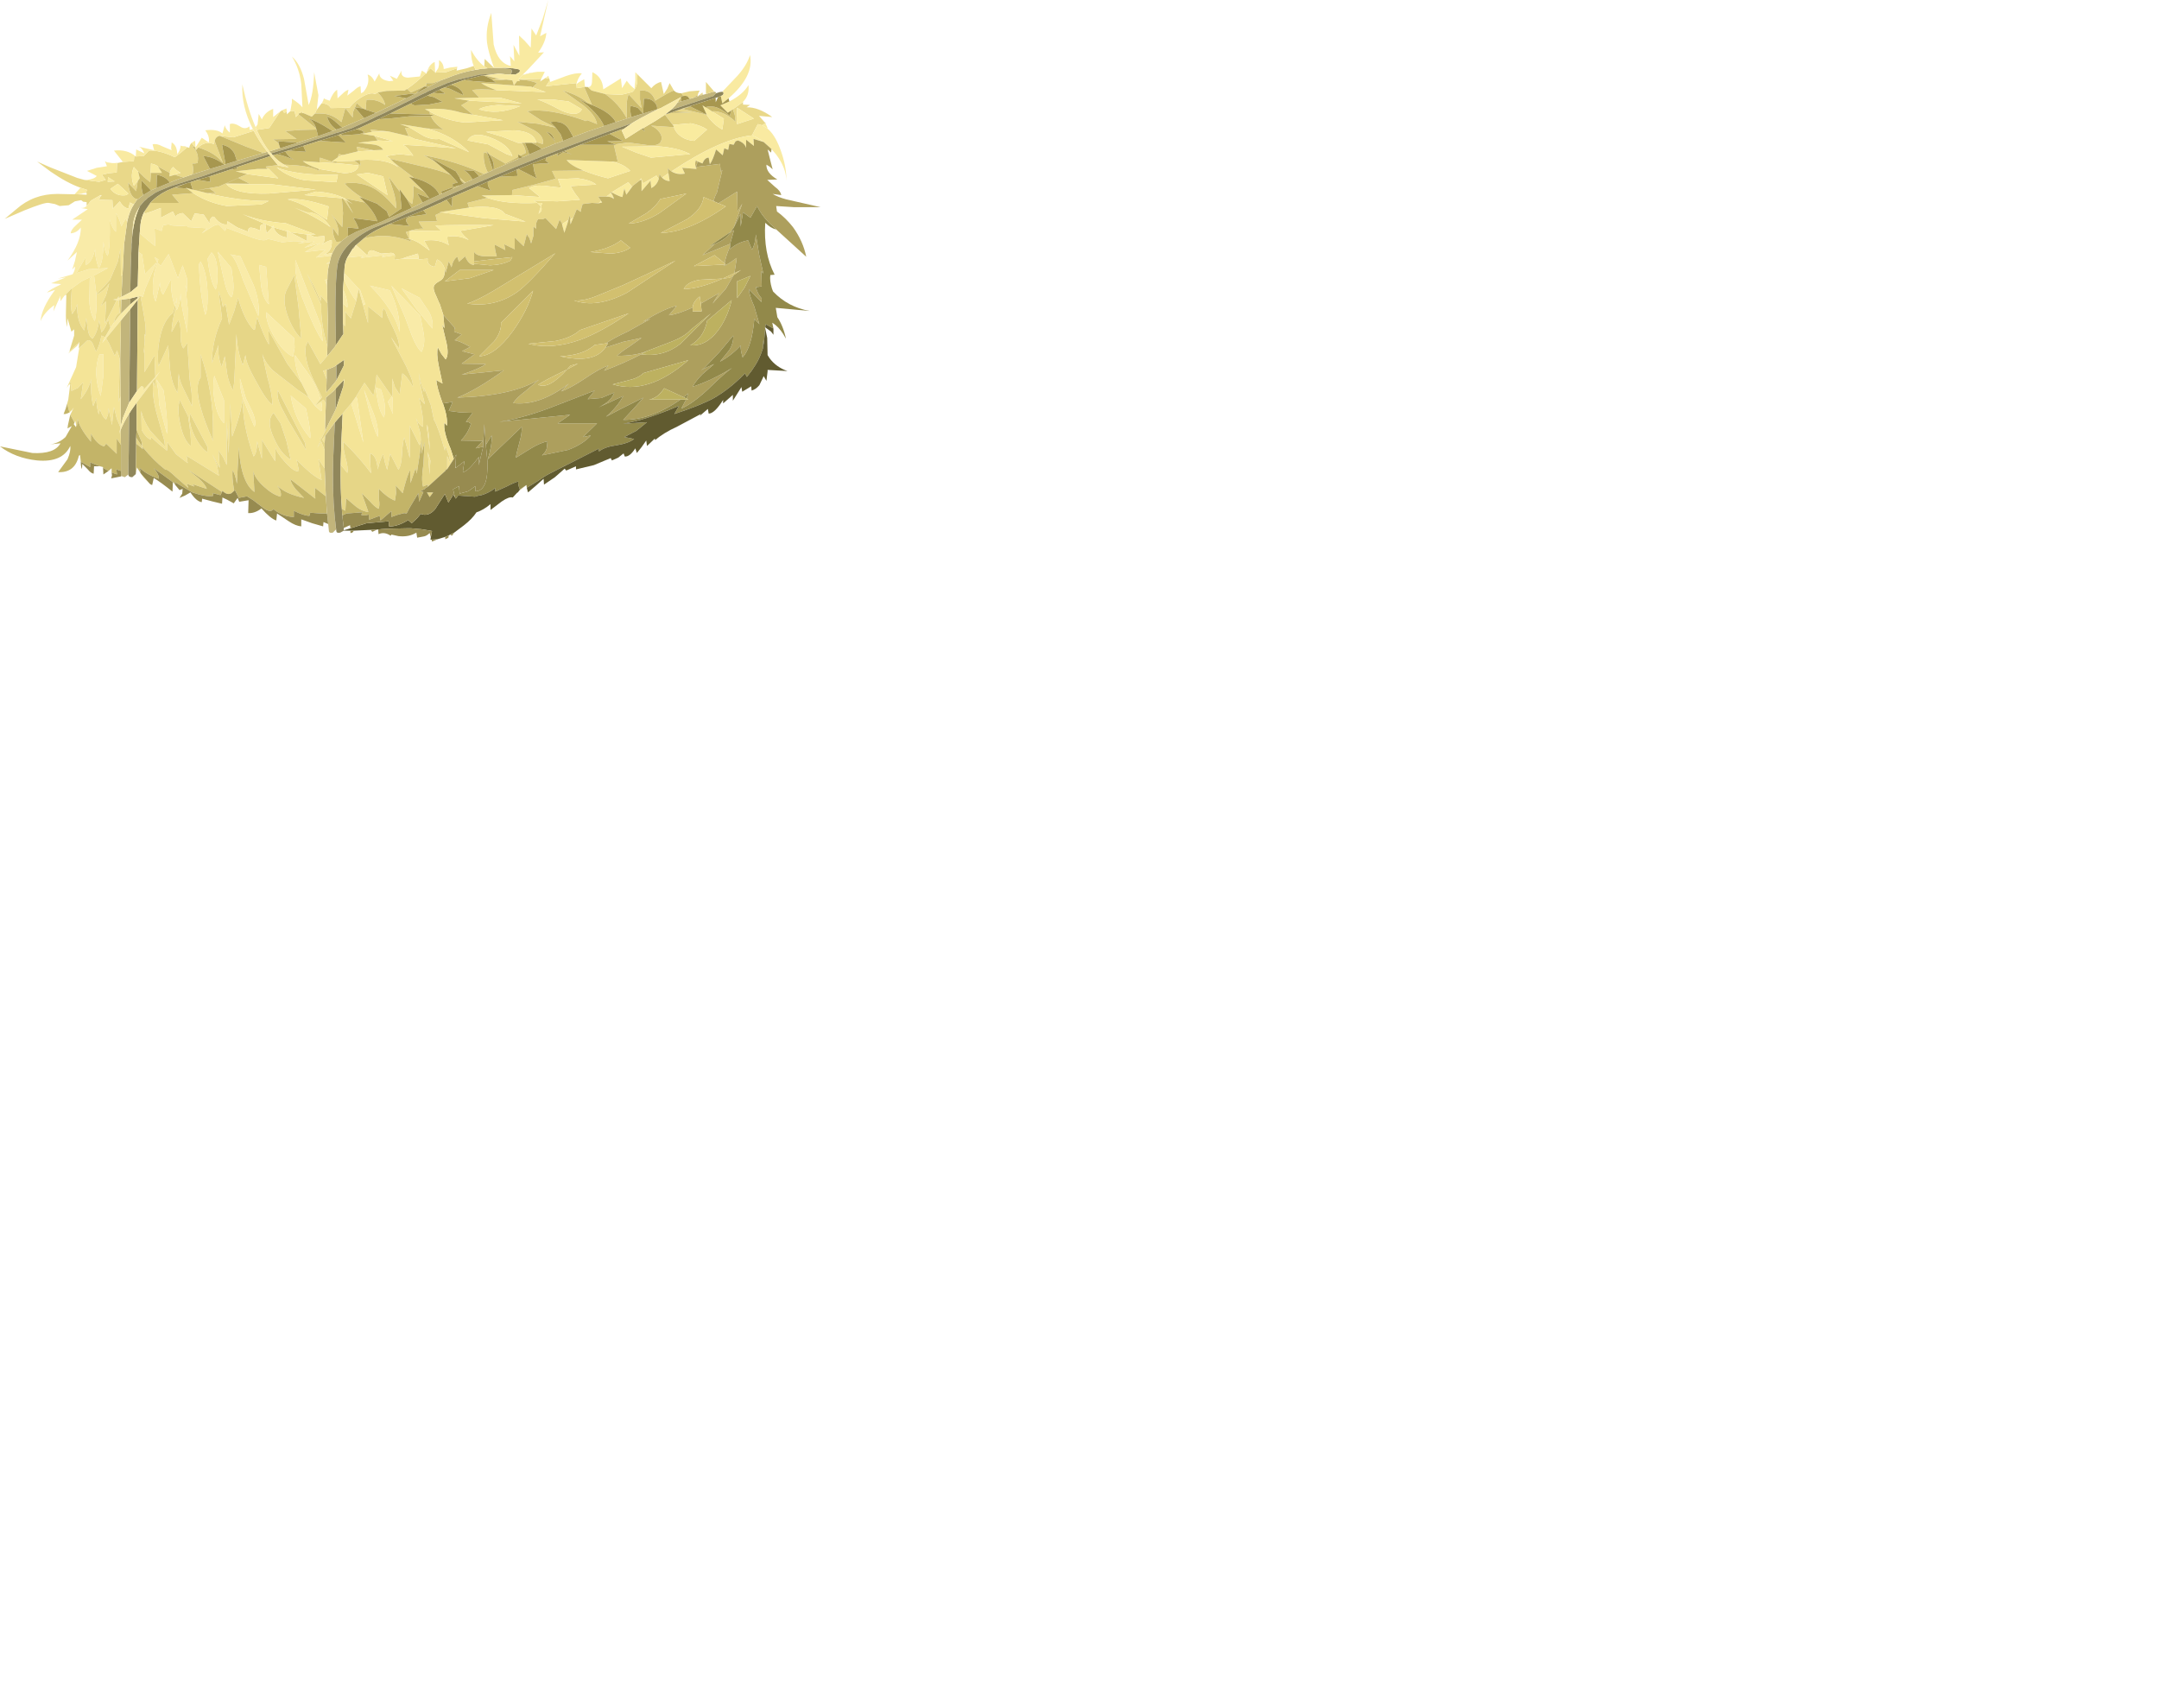 <?xml version="1.0" encoding="UTF-8" standalone="no"?>
<svg xmlns:xlink="http://www.w3.org/1999/xlink" height="94.1px" width="118.95px" xmlns="http://www.w3.org/2000/svg">
  <g transform="matrix(1.0, 0.0, 0.0, 1.0, 0.0, 0.0)">
    <use height="69.4" transform="matrix(0.43, 0.0, 0.0, 0.43, 0.0, 0.0)" width="105.15" xlink:href="#sprite0"/>
  </g>
  <defs>
    <g id="sprite0" transform="matrix(1.0, 0.0, 0.0, 1.0, 0.0, 0.0)">
      <use height="69.4" transform="matrix(1.0, 0.0, 0.0, 1.0, 0.0, 0.0)" width="105.15" xlink:href="#shape0"/>
    </g>
    <g id="shape0" transform="matrix(1.0, 0.0, 0.0, 1.0, 0.0, 0.0)">
      <path d="M90.45 12.05 L91.25 11.8 91.5 11.75 Q91.7 11.75 91.75 11.9 L91.75 11.95 91.4 12.3 85.95 14.1 86.5 13.55 86.8 13.15 87.25 13.0 88.35 12.7 88.65 12.6 88.95 12.5 89.35 12.4 89.4 12.35 90.05 12.15 90.45 12.05 M43.0 67.2 L43.05 67.85 42.65 68.25 Q42.2 68.35 42.15 68.1 L42.05 67.15 41.9 65.8 41.75 63.6 41.6 60.0 41.6 57.7 41.6 56.75 41.65 55.85 42.6 54.55 42.9 54.15 42.8 56.35 Q42.55 61.0 42.75 64.45 L42.9 66.4 43.0 67.2 M16.45 60.8 L16.0 61.15 15.55 61.0 15.5 60.8 15.5 60.35 15.5 57.0 15.45 55.1 Q15.85 54.1 16.55 53.0 L16.5 57.9 16.45 60.35 16.45 60.75 16.45 60.8 M84.2 14.0 L84.7 13.85 Q84.4 13.9 84.2 14.05 L83.4 14.45 83.2 14.55 Q81.9 15.2 80.95 15.8 65.8 21.1 53.85 26.7 L52.05 27.4 47.85 29.2 47.35 29.45 Q43.5 31.5 43.2 34.25 42.85 37.25 43.05 44.2 L42.9 44.45 42.25 45.25 41.9 45.65 41.95 44.35 42.0 40.85 41.95 38.85 41.9 36.6 41.9 36.1 41.95 35.8 Q41.95 34.65 42.2 33.75 L42.25 33.55 42.45 32.75 42.6 32.4 43.0 31.65 43.7 30.95 44.6 30.25 45.65 29.7 48.8 28.45 52.75 26.65 54.15 25.95 56.3 24.95 56.65 24.8 58.0 24.2 58.85 23.8 59.45 23.5 59.55 23.45 59.65 23.4 60.55 23.0 61.4 22.6 61.9 22.35 62.0 22.3 62.5 22.1 63.15 21.8 63.25 21.75 66.45 20.35 67.0 20.15 67.8 19.8 69.4 19.1 70.7 18.6 70.8 18.55 71.15 18.4 71.2 18.4 72.15 18.05 73.45 17.55 75.3 16.85 77.4 16.15 78.9 15.65 80.9 15.0 82.4 14.55 84.2 14.0 M63.3 8.7 L63.95 8.7 64.05 8.7 64.6 8.75 64.85 8.8 65.3 8.85 65.55 8.95 65.6 9.25 65.4 9.5 65.3 9.55 65.2 9.55 65.05 9.55 65.0 9.55 64.15 9.45 64.05 9.45 63.8 9.45 61.5 9.55 58.7 10.2 57.3 10.65 56.25 11.1 55.75 11.3 54.75 11.75 54.6 11.85 54.05 12.1 52.35 12.95 49.1 14.55 Q48.05 15.0 47.3 15.4 L47.2 15.45 47.0 15.55 45.0 16.45 44.35 16.65 43.6 16.9 43.05 17.05 41.2 17.65 40.05 18.0 38.55 18.5 38.0 18.65 37.7 18.75 34.75 19.65 34.5 19.4 35.8 19.0 35.9 19.0 38.1 18.3 40.75 17.45 42.6 16.8 43.1 16.6 43.85 16.35 46.65 15.15 48.2 14.45 48.3 14.4 52.05 12.6 53.15 12.05 53.6 11.8 54.9 11.15 56.5 10.3 57.05 10.1 Q59.05 9.25 60.9 8.95 L61.0 8.95 61.5 8.85 61.8 8.8 62.05 8.8 62.45 8.75 63.3 8.7 M41.85 48.6 L41.85 47.4 42.8 47.0 43.1 46.8 43.1 48.75 42.75 49.2 42.7 49.25 42.25 49.8 41.8 50.3 41.85 48.6 M43.0 52.5 L42.65 53.2 42.1 54.3 41.65 55.25 41.65 54.5 41.75 51.7 41.75 50.95 42.4 50.4 42.75 50.1 43.05 49.75 43.0 52.5 M24.65 22.35 L26.9 21.65 28.75 21.1 28.9 21.05 30.35 20.6 33.75 19.6 34.25 19.45 34.45 19.75 Q32.25 20.45 30.4 21.1 L28.2 21.8 26.05 22.55 21.9 23.85 20.4 24.45 20.0 24.65 19.9 24.7 18.95 25.35 18.7 25.6 18.55 25.7 18.45 25.8 17.9 26.45 17.9 26.5 Q17.2 27.5 17.05 28.75 L16.9 30.65 16.9 30.95 16.85 31.3 16.85 31.65 16.85 31.7 16.75 34.25 16.7 37.0 16.7 37.15 16.7 37.45 15.55 38.05 15.7 35.25 15.9 31.3 16.3 28.4 Q16.6 27.0 17.15 26.2 L17.55 25.6 17.65 25.55 18.35 25.0 19.35 24.4 20.05 24.1 21.75 23.4 23.0 22.9 23.5 22.75 24.65 22.35 M16.7 38.25 L16.7 39.0 15.5 40.2 15.55 38.4 16.7 38.25 M15.5 41.05 L16.7 39.6 16.55 51.6 15.75 53.55 15.45 54.7 15.45 50.75 15.4 46.05 15.5 41.05" fill="#c2b57b" fill-rule="evenodd" stroke="none"/>
      <path d="M91.5 11.75 L91.25 11.8 90.45 12.05 90.45 11.7 90.45 10.5 91.4 11.6 91.5 11.75 M88.95 12.5 L88.65 12.6 88.25 12.55 Q88.1 12.2 87.55 12.3 L87.3 11.95 88.35 11.7 89.65 11.6 89.45 12.0 89.4 12.25 89.15 12.3 88.95 12.5 M95.2 13.05 L95.2 13.4 96.1 13.45 95.65 13.75 Q97.15 13.7 98.95 15.0 L97.25 14.85 98.05 15.75 98.2 15.75 98.05 15.8 98.1 15.85 Q97.8 15.9 97.65 16.05 L97.1 15.9 96.35 17.35 Q92.35 17.75 86.05 21.95 86.8 22.4 87.75 22.25 86.4 22.5 85.55 21.55 L85.8 23.2 85.65 22.2 84.85 22.75 Q85.25 23.15 85.75 23.2 84.95 23.15 84.5 22.3 L84.4 22.95 84.1 22.5 83.25 23.0 82.4 23.5 82.15 22.85 81.95 23.1 82.0 23.1 81.1 23.8 80.25 24.95 80.95 23.9 80.5 23.35 78.35 24.65 78.15 24.55 Q78.6 25.0 78.65 25.5 L78.25 24.75 77.7 25.2 76.65 25.2 77.15 25.95 77.0 25.75 76.7 26.05 76.65 26.05 75.85 26.0 74.65 26.15 74.5 26.65 74.4 27.15 73.9 26.8 73.1 28.75 73.45 27.9 73.1 28.1 73.0 27.6 72.7 28.65 72.8 28.2 72.05 28.7 71.7 28.15 71.25 29.35 69.9 27.95 69.5 28.1 68.95 28.1 Q68.6 28.5 68.7 29.3 L68.35 29.05 68.35 30.2 68.05 31.2 67.85 30.55 67.5 30.0 67.1 31.55 65.95 30.45 65.95 31.95 64.6 31.3 64.75 32.05 63.4 31.35 Q63.35 31.8 63.65 32.85 L62.05 32.85 Q60.95 32.75 60.75 32.25 L60.75 33.5 60.75 33.8 60.75 33.95 Q60.05 33.95 59.6 32.85 L58.8 33.55 58.6 32.9 Q58.05 33.25 57.85 34.25 L57.5 33.5 57.1 34.95 57.0 34.5 Q56.7 33.55 56.0 33.25 L55.7 34.2 Q54.65 34.0 54.8 33.15 L53.65 33.25 53.65 33.15 53.55 32.5 52.05 32.95 51.5 33.15 50.55 33.3 50.6 32.75 Q50.5 32.4 50.1 32.4 L48.85 32.5 47.8 32.1 Q47.15 31.95 47.1 32.75 L45.6 31.4 46.6 30.55 46.75 30.5 46.7 30.55 46.95 30.45 48.35 30.25 Q50.45 30.1 52.7 30.95 L52.45 30.6 Q53.05 30.75 53.8 31.2 L55.05 32.1 54.35 30.85 Q56.1 30.55 57.5 31.4 L57.35 30.85 57.3 30.35 Q58.6 30.05 60.05 30.75 L59.45 30.2 58.95 29.6 63.25 28.85 Q58.25 28.8 55.8 28.9 L56.5 29.55 52.45 29.6 52.45 30.55 52.4 30.55 52.0 29.75 Q53.3 29.25 54.25 29.3 L53.9 28.85 53.65 28.4 56.0 28.35 55.8 27.55 56.55 27.2 61.95 27.95 67.35 28.4 64.7 27.4 Q63.9 26.2 60.1 26.6 L59.9 26.0 62.45 25.35 Q64.8 26.2 68.85 26.0 L68.4 25.7 71.4 25.8 74.3 25.6 73.65 24.75 73.1 23.85 76.4 23.65 Q75.65 23.05 74.05 22.85 L71.5 22.95 71.9 24.05 69.7 23.8 Q68.4 23.7 67.8 24.1 L69.2 25.25 65.6 25.0 65.65 24.35 68.5 23.65 71.2 22.9 70.75 21.95 70.75 21.9 70.8 21.9 74.75 21.85 Q76.25 22.45 77.9 22.85 L80.75 21.9 Q79.95 21.0 78.35 20.7 L79.15 20.7 78.65 18.55 78.95 18.55 78.85 18.5 80.45 18.25 82.65 18.55 Q84.2 18.8 84.6 18.25 85.0 17.65 84.5 16.95 84.05 16.35 83.4 16.1 L86.35 16.3 Q86.6 17.05 87.35 17.55 88.05 18.0 88.95 18.05 L90.6 16.6 Q89.8 16.05 88.5 15.8 L86.2 16.0 85.2 14.7 85.25 14.65 85.8 14.5 88.7 14.4 86.5 14.25 87.6 13.85 88.45 13.65 87.3 14.0 87.6 14.0 90.55 14.7 Q91.3 15.9 92.55 16.6 L92.75 15.2 91.35 14.35 91.35 14.25 Q92.8 14.25 94.25 15.6 L94.15 14.75 93.9 14.0 95.15 13.1 95.2 13.05 M11.1 26.4 L11.1 25.9 10.65 25.85 10.4 25.65 9.6 25.8 8.8 26.3 7.65 26.4 7.05 26.15 6.25 26.0 Q5.75 25.9 3.15 26.95 L0.6 28.05 2.1 26.8 Q4.3 24.85 7.35 24.85 L9.55 24.9 9.9 24.9 10.95 24.7 11.2 24.35 10.3 24.05 Q8.6 23.45 6.5 22.0 L4.75 20.7 6.45 21.45 9.9 22.8 10.8 23.05 12.7 23.3 13.55 23.05 13.05 22.4 13.9 22.2 14.95 22.1 15.0 20.9 15.75 20.75 17.15 20.65 17.2 20.0 17.4 20.05 18.4 20.0 19.1 19.3 Q20.4 19.2 22.4 20.15 L23.25 19.5 24.0 18.85 23.25 18.7 23.7 18.75 24.25 18.95 Q24.3 18.55 24.55 18.3 L24.95 18.8 24.6 18.75 Q25.6 19.6 25.3 20.9 L24.95 20.95 24.65 20.95 Q24.85 21.9 24.65 22.35 L23.5 22.75 22.4 22.4 21.7 22.6 23.15 22.15 Q22.45 21.75 22.2 21.4 21.85 21.65 21.75 22.15 L20.25 21.35 Q20.0 21.1 19.5 21.0 L19.35 20.95 19.3 22.15 19.35 22.15 19.25 23.35 18.45 22.7 17.7 21.95 17.7 22.0 17.15 21.4 Q16.65 22.5 17.15 23.8 L17.65 23.2 17.45 24.5 16.4 23.4 Q16.65 25.45 17.65 25.55 L17.55 25.6 17.15 26.2 16.65 25.95 16.45 26.75 Q15.75 26.55 15.35 25.8 L14.45 26.75 14.4 25.65 12.7 25.6 Q12.8 25.2 13.0 25.05 L13.0 25.0 12.9 25.0 12.8 25.05 11.75 25.65 11.65 25.7 11.35 26.1 11.3 26.15 11.1 26.4 M35.9 14.3 L36.2 14.1 36.4 14.45 36.75 14.35 36.75 14.65 37.2 14.25 37.75 14.25 37.9 15.0 38.25 14.65 40.5 16.45 40.55 16.6 38.55 16.65 36.55 16.8 38.0 17.8 35.0 17.85 35.7 18.35 35.9 19.0 35.8 19.0 34.5 19.4 Q33.6 18.25 32.9 16.65 L34.5 16.4 35.9 14.3 M40.6 14.0 L40.6 14.05 41.2 13.25 Q42.05 13.25 42.4 13.85 L44.8 13.8 Q45.2 13.15 46.25 12.5 47.45 11.75 48.05 12.05 L48.4 11.85 Q49.2 12.65 49.35 13.45 48.25 12.65 46.95 12.8 L46.85 14.05 46.5 13.9 45.7 13.2 45.5 13.75 45.45 13.75 45.5 13.8 45.35 14.05 Q45.15 14.55 45.2 15.05 L44.25 13.85 44.0 14.75 43.75 15.65 Q42.5 14.55 41.15 14.55 L40.35 14.55 40.6 14.0 M54.55 9.4 L54.65 9.45 Q54.85 8.55 55.35 8.15 54.95 8.5 54.75 9.2 L55.15 8.75 55.75 9.25 55.75 9.35 55.85 9.3 57.15 9.25 58.55 8.75 58.6 8.55 58.5 9.05 59.8 8.75 60.7 8.45 60.9 8.85 60.9 8.95 Q59.05 9.25 57.05 10.1 L55.45 10.65 54.6 10.65 54.65 10.95 52.65 11.85 52.15 11.4 Q53.45 10.5 54.55 9.4 M62.05 8.5 L62.1 7.55 63.3 8.7 62.45 8.75 62.05 8.5 M66.95 9.6 L67.9 9.35 68.85 9.2 68.05 9.35 66.9 9.65 66.95 9.6 M69.35 10.1 L69.2 10.45 70.1 9.85 69.9 10.05 70.35 10.0 70.45 10.3 69.95 11.05 73.8 10.65 73.85 10.8 73.9 11.3 74.85 11.15 75.85 13.45 75.35 13.25 Q74.3 12.25 72.1 11.6 L74.75 13.5 Q76.3 14.75 76.5 15.9 L75.25 15.4 74.7 15.7 75.05 15.5 Q70.3 13.8 67.55 14.25 L69.3 15.4 71.2 16.35 68.85 15.85 66.3 15.6 68.55 16.75 Q69.75 17.5 69.55 18.45 L69.5 18.45 68.7 18.2 Q68.3 16.8 65.85 16.7 L62.25 16.9 64.3 17.5 66.35 18.3 66.85 18.3 Q67.35 18.95 67.35 19.6 L66.65 19.95 66.4 19.8 66.4 20.1 64.5 21.1 64.75 20.95 62.65 19.75 62.3 19.35 62.45 19.65 62.0 19.5 Q61.85 20.8 62.5 22.1 L62.0 22.3 Q58.65 20.7 54.3 19.9 L55.8 20.75 57.75 22.4 Q56.3 21.8 53.8 21.25 L50.0 20.35 49.5 20.0 51.2 19.75 52.95 19.95 Q52.25 18.9 51.65 18.55 L55.05 18.75 58.45 19.0 53.15 17.8 52.35 17.45 51.9 16.4 52.5 16.35 54.25 17.4 Q55.35 17.95 56.3 17.8 L60.1 19.5 Q58.05 17.35 54.65 16.45 L56.8 16.6 Q55.55 15.75 55.2 14.85 L55.65 14.75 55.1 14.7 55.05 14.3 Q57.15 15.45 59.55 15.7 L64.45 15.4 60.6 14.7 59.1 13.5 60.1 12.9 66.85 13.25 64.2 12.55 61.4 12.5 60.5 11.55 Q61.35 11.35 63.6 11.55 L69.95 11.8 68.25 11.2 68.8 10.65 Q67.9 10.25 66.5 10.2 L66.45 10.15 69.35 10.1 M81.4 9.25 L83.45 11.3 Q84.0 10.65 84.7 10.5 L85.05 12.05 85.5 11.35 85.8 10.65 86.35 11.6 Q85.9 11.7 83.95 12.9 83.45 11.45 82.0 11.6 L82.0 12.75 82.2 13.85 80.55 12.1 Q80.3 12.65 80.3 13.55 L80.3 15.15 Q79.35 13.35 77.55 12.05 L79.6 12.15 81.0 11.8 Q81.85 11.1 81.6 9.45 L81.4 9.25 M90.05 12.1 L89.6 12.2 89.4 12.35 90.0 11.85 90.05 12.1 M59.65 23.4 L59.55 23.45 59.45 23.5 59.4 23.5 59.55 23.45 59.0 23.05 58.9 22.75 59.65 23.4 M43.7 30.95 L43.0 31.65 42.6 32.4 41.45 32.65 Q42.65 32.2 42.5 30.75 41.85 30.9 41.25 31.35 41.7 30.9 41.55 30.25 L40.9 30.3 40.3 30.35 39.85 30.15 39.7 30.05 40.45 30.05 36.6 28.6 Q33.5 28.4 31.1 27.45 L34.9 29.1 34.15 29.9 34.0 28.75 Q33.15 28.6 33.35 29.55 32.7 29.25 32.35 29.2 31.75 29.05 31.8 29.7 L30.4 29.15 29.15 28.35 29.1 28.75 Q28.3 28.9 27.45 27.8 L27.3 27.75 Q26.75 28.05 26.9 28.7 L26.1 27.5 24.95 27.35 24.5 28.35 23.4 27.3 Q22.65 27.4 22.5 27.8 L22.15 27.1 Q20.7 27.85 20.6 27.9 L20.6 26.65 19.55 27.05 18.5 27.4 18.5 27.1 19.25 26.0 22.95 26.0 22.05 24.95 24.75 24.75 Q26.7 26.0 29.05 26.4 L33.5 26.2 34.45 25.75 Q30.85 25.8 26.55 24.75 L27.65 24.75 26.85 24.15 25.15 24.4 28.05 23.9 31.65 22.3 35.65 22.85 34.45 21.65 34.25 21.65 34.05 21.35 35.6 21.15 35.65 21.2 37.0 21.45 36.4 21.1 37.45 21.15 Q39.9 21.3 40.9 21.9 L40.85 21.65 44.1 22.2 Q45.8 22.15 45.95 21.2 L43.55 20.95 40.95 20.8 41.0 20.2 42.5 20.7 43.1 20.9 43.15 20.7 42.5 20.7 45.45 20.6 46.2 21.2 46.1 20.5 Q49.45 20.3 51.0 21.4 L50.5 20.85 53.05 22.8 52.4 22.65 54.35 24.55 52.95 23.8 Q53.05 25.1 52.8 26.15 L52.15 25.55 51.2 24.25 51.25 24.6 49.8 22.65 50.45 24.65 Q50.8 25.85 50.75 26.7 49.2 24.9 48.0 24.2 46.25 23.2 44.15 23.5 44.9 24.4 46.5 25.4 L46.05 25.25 46.75 25.95 44.25 25.45 43.8 25.25 Q42.35 24.65 40.45 24.55 L39.0 25.0 43.8 25.4 44.35 25.65 45.25 27.35 44.0 25.5 43.8 25.4 43.95 27.3 43.85 29.1 42.4 27.4 Q43.5 28.75 43.35 30.2 L42.65 29.2 Q42.6 30.2 43.1 31.0 L43.7 30.95 M83.4 20.2 L88.45 19.75 Q86.8 18.9 84.25 18.75 L79.7 18.8 81.5 19.55 83.4 20.2 M94.4 14.85 Q94.35 15.5 94.45 15.9 L96.6 15.2 94.45 13.8 94.4 14.85 M63.2 10.3 L63.05 10.2 63.95 10.1 64.9 10.2 63.2 10.3 M68.85 12.75 Q69.55 12.9 71.9 14.15 74.0 15.1 74.55 14.0 L72.85 13.0 70.85 12.75 68.85 12.75 M61.35 14.0 Q63.7 14.8 66.65 13.6 L63.85 13.45 Q62.2 13.55 61.35 14.0 M65.65 20.0 Q65.15 18.5 62.9 17.65 60.6 16.75 59.9 18.0 L62.55 18.5 64.9 19.75 65.65 20.0 M43.3 20.15 L43.4 19.75 44.0 19.85 43.3 20.15 M45.85 19.4 L45.7 18.8 47.85 19.25 49.1 19.2 45.85 19.4 M48.4 18.0 L47.95 17.4 50.35 18.1 48.4 18.0 M47.65 16.9 L47.45 16.6 49.8 16.85 47.65 16.9 M43.3 22.4 Q38.0 22.5 35.45 21.45 36.9 22.7 39.05 23.1 L43.1 23.35 43.3 22.4 M45.7 22.35 L49.65 25.0 49.1 22.6 47.15 22.15 45.7 22.35 M42.1 26.45 Q38.65 25.3 36.85 25.55 38.1 25.85 39.55 26.65 L41.9 28.15 42.1 26.45 M45.2 31.85 L45.55 31.45 45.35 31.95 45.2 31.85 M69.3 26.45 L69.0 27.4 Q69.6 26.95 69.3 26.45 L69.5 26.0 68.85 26.0 69.3 26.45 M25.4 18.9 Q26.25 18.05 27.4 18.45 L27.5 18.05 28.55 20.85 Q27.55 19.55 25.4 18.9 M28.15 17.4 L29.0 17.5 29.9 17.6 32.1 16.9 32.5 16.75 Q33.2 18.1 34.25 19.45 L33.75 19.6 31.55 18.8 28.15 17.4 M38.9 14.5 L38.35 14.5 38.75 14.25 38.75 14.45 38.9 14.5 M30.55 22.8 L29.0 23.5 32.0 23.55 30.55 22.8 M34.7 23.6 L29.0 23.6 Q30.25 24.95 34.45 24.8 L40.45 24.3 34.7 23.6 M13.8 23.3 L14.7 23.25 13.85 22.7 13.8 23.3 M15.1 23.55 L14.15 24.2 14.35 24.45 Q15.1 25.2 16.2 25.0 L16.45 24.8 15.1 23.55 M39.35 30.0 L39.35 30.9 37.15 29.75 39.35 30.05 39.35 30.0 M36.8 29.65 L36.8 30.45 Q35.25 30.2 35.0 28.9 L35.1 29.15 36.8 29.65 M10.0 24.9 L11.1 24.95 11.1 24.7 10.0 24.9 M37.7 26.6 Q40.15 27.6 42.35 29.1 41.0 27.15 39.25 27.2 L37.7 26.6" fill="#e9d889" fill-rule="evenodd" stroke="none"/>
      <path d="M85.95 14.1 L91.4 12.3 91.75 11.95 92.2 11.8 92.55 11.75 92.65 11.8 92.7 11.85 92.7 11.9 Q92.75 12.2 92.35 12.3 L92.0 12.45 91.7 12.55 87.6 13.85 86.5 14.25 85.8 14.5 85.25 14.65 85.95 14.1 M44.05 68.0 L43.6 68.25 Q43.15 68.35 43.1 68.1 L43.0 67.2 42.9 66.4 42.75 64.45 Q42.55 61.0 42.8 56.35 L42.9 54.15 43.5 53.45 43.9 53.0 43.75 56.35 43.65 59.55 Q43.6 62.7 43.8 65.2 L43.85 66.05 44.05 67.65 44.05 67.85 44.05 67.95 44.05 68.0 M17.4 60.75 L16.95 61.15 Q16.45 61.15 16.45 60.8 L16.45 60.75 16.45 60.35 16.5 57.9 16.55 53.0 16.8 52.6 17.5 51.6 17.5 55.05 17.45 56.1 17.45 56.85 17.4 60.35 17.4 60.65 17.4 60.75 M79.6 16.6 L78.1 17.15 74.35 18.55 72.45 19.3 72.3 19.35 71.45 19.65 70.0 20.2 66.4 21.65 66.2 21.75 64.0 22.65 62.55 23.25 61.2 23.85 57.95 25.25 57.2 25.6 56.5 25.95 56.25 26.05 54.8 26.7 54.25 26.95 49.9 28.7 Q49.0 29.1 48.3 29.45 47.35 29.95 46.6 30.55 L45.6 31.4 45.55 31.45 45.2 31.85 44.5 33.0 Q44.2 33.6 44.15 34.25 L44.1 35.0 44.05 35.7 43.95 37.1 43.95 38.9 43.95 41.5 44.0 42.8 43.85 43.0 43.05 44.2 Q42.85 37.25 43.2 34.25 43.5 31.5 47.35 29.45 L47.85 29.2 49.75 28.45 52.05 27.4 53.85 26.7 Q65.8 21.1 80.95 15.8 L79.95 16.5 79.6 16.6 M34.75 19.65 L37.7 18.75 38.0 18.65 38.55 18.5 40.05 18.0 41.2 17.65 43.05 17.05 43.6 16.9 44.35 16.65 45.0 16.45 47.0 15.55 47.2 15.45 47.3 15.4 Q48.05 15.0 49.1 14.55 L52.35 12.95 54.05 12.1 54.6 11.85 54.75 11.75 55.75 11.3 56.25 11.1 57.3 10.65 58.7 10.2 61.5 9.55 63.8 9.45 62.0 9.65 61.85 9.65 59.45 10.25 57.8 10.85 57.0 11.2 Q56.65 11.3 56.3 11.5 L55.7 11.75 55.5 11.9 54.75 12.25 52.65 13.25 50.0 14.55 Q49.1 14.95 48.45 15.3 L45.95 16.45 45.55 16.6 43.7 17.15 43.35 17.3 40.9 18.05 38.85 18.7 36.95 19.3 36.55 19.4 35.35 19.8 35.3 19.8 34.95 19.9 34.75 19.65 M65.4 9.5 L65.6 9.25 65.55 8.95 65.3 8.85 64.85 8.8 64.6 8.75 64.05 8.7 64.65 8.7 64.85 8.7 65.6 8.75 65.7 8.75 66.3 8.85 Q66.75 8.9 66.55 9.25 L66.05 9.55 65.95 9.55 65.4 9.5 M43.1 48.75 L43.1 46.8 44.1 46.1 44.05 46.85 43.1 48.75 M44.0 49.45 L43.0 52.5 43.05 49.75 44.05 48.7 44.0 49.45 M17.9 26.5 L17.9 26.45 18.45 25.8 18.55 25.7 18.7 25.6 18.95 25.35 19.9 24.7 20.0 24.65 20.4 24.45 21.9 23.85 26.05 22.55 28.2 21.8 30.4 21.1 Q32.25 20.45 34.45 19.75 L34.65 20.0 30.4 21.4 29.45 21.75 27.0 22.55 26.85 22.6 25.3 23.05 24.4 23.35 23.85 23.5 Q22.3 24.0 21.35 24.45 20.05 25.1 19.25 26.0 L18.5 27.1 Q18.1 27.85 18.0 28.75 L17.9 29.9 17.75 32.3 17.65 36.65 17.0 37.2 16.7 37.45 16.7 37.15 16.7 37.0 16.75 34.25 16.85 31.7 16.85 31.65 16.85 31.3 16.9 30.95 16.9 30.65 Q17.15 27.95 17.9 26.5 M16.7 38.25 L17.65 38.0 17.65 38.2 16.7 39.0 16.7 38.25 M17.65 38.4 L17.55 50.1 16.55 51.6 16.7 39.6 17.1 39.1 17.65 38.4" fill="#90875b" fill-rule="evenodd" stroke="none"/>
      <path d="M92.55 11.75 L94.5 9.7 Q95.7 8.35 96.1 7.05 96.65 9.75 93.35 12.6 L92.55 13.25 92.35 12.3 Q92.75 12.2 92.7 11.9 L92.7 11.85 92.65 11.8 92.55 11.75 M93.45 13.0 Q95.2 12.1 95.9 10.9 96.05 12.2 95.2 13.05 L95.15 13.1 93.9 14.0 93.7 14.15 93.25 14.45 92.3 13.5 93.45 13.0 M98.3 16.45 Q99.25 17.2 99.95 19.05 100.8 21.3 100.75 23.2 100.75 21.55 99.45 19.8 L98.85 19.1 97.85 18.2 Q97.15 17.65 96.35 17.35 L97.1 15.9 97.65 16.05 98.3 16.45 M9.55 24.9 L10.1 24.3 10.3 24.05 11.2 24.35 10.95 24.7 9.9 24.9 9.55 24.9 M10.8 23.05 L11.15 23.05 Q12.1 22.95 12.4 22.55 L11.15 21.9 12.4 21.5 13.7 21.3 13.45 20.65 13.7 20.8 14.4 20.9 14.45 20.9 14.6 20.9 14.75 20.9 15.0 20.85 15.0 20.9 14.95 22.1 13.9 22.2 13.05 22.4 13.55 23.05 12.7 23.3 10.8 23.05 M15.75 20.75 L14.6 19.3 Q16.3 19.1 17.4 20.05 L17.45 19.15 18.5 19.65 Q18.2 18.95 17.8 18.8 L19.75 19.25 19.55 18.5 Q20.05 18.35 20.8 18.75 L22.0 19.25 Q21.9 19.05 21.95 18.75 L22.0 18.25 Q22.7 18.65 22.7 19.75 23.1 19.3 23.15 18.65 L23.25 18.7 24.0 18.85 23.25 19.5 22.4 20.15 Q20.4 19.2 19.1 19.3 L18.4 20.0 17.4 20.05 17.2 20.0 17.15 20.65 15.75 20.75 M24.55 18.3 L24.8 18.15 24.85 18.1 25.0 18.05 25.05 18.9 25.85 17.65 26.75 18.25 Q26.9 17.5 26.3 16.7 27.8 16.5 28.5 17.1 L28.8 16.05 Q28.9 16.55 29.45 17.0 L29.45 15.9 Q29.95 15.7 30.75 16.2 31.4 16.65 31.95 16.2 L32.0 16.65 32.4 16.55 32.5 16.75 32.1 16.9 29.9 17.6 29.0 17.5 28.15 17.4 Q27.65 17.5 27.5 18.05 L27.4 18.45 Q26.25 18.05 25.4 18.9 L25.1 19.25 24.95 18.8 24.55 18.3 M32.75 16.3 L33.0 15.95 33.15 14.6 33.55 15.3 Q33.95 14.35 35.0 13.95 L35.0 15.0 35.75 14.4 35.95 14.25 35.9 14.3 34.5 16.4 32.9 16.65 32.75 16.3 M36.2 14.1 L36.7 13.9 36.75 14.3 36.75 14.35 36.4 14.45 36.2 14.1 M37.2 14.25 L37.4 13.1 37.4 12.75 37.4 12.65 Q38.35 13.25 38.75 13.75 L38.6 10.75 Q38.35 8.75 37.4 7.25 38.45 8.15 38.95 10.1 L39.55 13.45 Q40.15 12.2 40.25 9.25 L40.8 12.2 40.6 14.0 40.35 14.55 39.95 14.95 38.9 14.5 38.75 14.45 38.75 14.25 38.35 14.5 38.25 14.65 37.9 15.0 37.75 14.25 37.2 14.25 M41.2 13.25 L41.3 13.1 41.4 12.9 41.45 12.75 41.5 12.6 Q41.7 12.75 42.25 12.9 42.65 11.85 43.2 11.5 L43.25 12.6 43.9 12.0 Q44.3 11.6 44.65 11.5 L44.5 12.25 45.35 11.6 Q45.8 11.15 46.2 11.05 L46.25 11.95 46.55 11.8 Q47.45 10.75 47.1 9.55 47.65 9.7 48.0 10.45 L48.6 9.4 Q48.6 10.2 49.85 10.4 L50.4 10.35 49.95 9.7 50.85 10.1 51.45 9.05 Q51.3 9.9 52.25 9.95 L53.8 9.8 54.05 9.05 54.55 9.35 54.55 9.4 Q53.45 10.5 52.15 11.4 L51.85 11.6 49.55 11.65 48.4 11.85 48.05 12.05 Q47.45 11.75 46.25 12.5 45.2 13.15 44.8 13.8 L42.4 13.85 Q42.05 13.25 41.2 13.25 M55.35 8.15 Q55.5 8.0 55.7 7.95 L55.75 9.25 55.15 8.75 54.75 9.2 Q54.95 8.5 55.35 8.15 M55.85 9.3 L55.8 9.25 56.15 8.75 56.25 8.3 56.25 8.0 56.25 7.8 56.25 7.7 Q56.85 8.1 56.85 8.85 L57.7 8.65 58.6 8.55 58.55 8.75 57.15 9.25 55.85 9.3 M60.7 8.45 Q60.35 7.65 60.35 6.4 61.1 7.8 62.05 8.5 L62.45 8.75 62.05 8.8 61.8 8.8 61.5 8.85 61.0 8.95 60.9 8.85 60.7 8.45 M63.3 8.7 Q62.55 6.65 62.4 5.45 62.2 3.55 62.95 1.65 L63.25 5.7 Q63.8 8.1 65.45 8.45 L65.35 7.2 65.9 7.85 65.8 5.75 66.55 7.15 66.5 4.55 67.25 5.25 68.0 6.1 68.1 3.65 68.7 4.55 69.55 2.35 70.25 0.0 69.2 4.65 70.0 4.2 Q69.95 5.35 68.95 6.75 L69.7 6.7 67.7 8.85 66.95 9.6 66.9 9.65 66.45 10.15 66.5 10.2 66.6 10.4 66.25 10.4 65.85 10.95 65.65 10.3 64.9 10.2 63.95 10.1 62.0 9.65 63.8 9.45 64.05 9.45 64.15 9.45 65.0 9.55 65.05 9.55 65.2 9.55 65.3 9.55 65.4 9.5 65.95 9.55 66.05 9.55 66.55 9.25 Q66.75 8.9 66.3 8.85 L65.7 8.75 65.6 8.75 64.85 8.7 64.65 8.7 64.05 8.7 63.95 8.7 63.3 8.7" fill="#f9eaa1" fill-rule="evenodd" stroke="none"/>
      <path d="M98.1 15.85 L98.35 16.4 98.3 16.45 97.65 16.05 Q97.8 15.9 98.1 15.85 M68.85 9.2 L69.35 9.2 69.8 9.2 69.35 10.1 66.45 10.15 66.9 9.65 68.05 9.35 68.85 9.2 M70.1 9.85 L70.25 9.7 70.35 10.0 69.9 10.05 70.1 9.85 M70.45 10.3 L70.45 10.25 70.5 10.5 72.5 9.75 Q73.75 9.3 74.55 9.4 74.0 10.05 73.85 10.8 74.1 10.55 74.85 10.15 L74.95 11.1 75.15 11.15 74.85 11.15 73.9 11.3 73.85 10.8 73.8 10.65 69.95 11.05 70.45 10.3 M75.3 11.15 Q75.8 11.2 75.85 10.5 L75.9 9.25 Q77.2 9.85 77.3 11.45 L79.55 10.05 79.7 11.3 80.3 10.35 80.75 10.9 81.3 11.4 81.4 10.35 81.4 9.25 81.6 9.45 Q81.85 11.1 81.0 11.8 L79.6 12.15 77.55 12.05 75.8 11.6 75.3 11.15 M90.55 14.7 L90.0 13.5 90.5 13.8 91.35 14.35 92.75 15.2 92.55 16.6 Q91.3 15.9 90.55 14.7 M86.35 16.3 L86.25 16.05 86.2 16.0 88.5 15.8 Q89.8 16.05 90.6 16.6 L88.95 18.05 Q88.05 18.0 87.35 17.55 86.6 17.05 86.35 16.3 M83.4 20.2 L81.5 19.55 79.7 18.8 84.25 18.75 Q86.8 18.9 88.45 19.75 L83.4 20.2 M84.4 22.95 Q84.15 23.75 83.45 24.1 L83.35 23.15 82.2 24.5 82.2 23.05 82.0 23.1 81.95 23.1 82.15 22.85 82.4 23.5 83.25 23.0 84.1 22.5 84.4 22.95 M80.25 24.95 L80.0 24.15 79.75 25.25 Q79.5 25.25 78.35 24.65 L80.5 23.35 80.95 23.9 80.25 24.95 M78.65 25.5 Q78.35 25.2 77.75 25.2 L77.7 25.2 78.25 24.75 78.65 25.5 M77.15 25.95 L76.7 26.05 77.0 25.75 77.15 25.95 M73.1 28.75 L73.05 28.1 73.1 28.1 73.45 27.9 73.1 28.75 M72.7 28.65 L72.3 29.85 72.3 29.8 72.0 28.7 72.05 28.7 72.8 28.2 72.7 28.65 M89.4 20.7 L89.15 20.55 Q88.95 21.1 89.25 21.65 L87.4 21.5 87.75 22.25 Q86.8 22.4 86.05 21.95 92.35 17.75 96.35 17.35 97.15 17.65 97.85 18.2 L96.55 17.8 96.6 18.7 95.6 17.9 95.6 18.95 Q95.4 18.3 94.55 18.0 L94.25 18.1 94.0 18.55 93.45 18.45 93.3 19.2 92.8 19.0 92.6 19.9 91.75 19.15 Q91.35 20.5 90.95 21.05 L90.8 20.2 Q90.3 20.2 90.0 20.95 L89.4 20.7 M85.8 23.2 L85.75 23.2 Q85.25 23.15 84.85 22.75 L85.65 22.2 85.8 23.2 M94.4 14.85 L94.45 13.8 96.6 15.2 94.45 15.9 Q94.35 15.5 94.4 14.85 M63.6 11.55 Q62.3 11.1 61.65 10.65 L68.05 11.1 68.25 11.2 69.95 11.8 63.6 11.55 M68.85 12.75 L70.85 12.75 72.85 13.0 74.55 14.0 Q74.0 15.1 71.9 14.15 69.55 12.9 68.85 12.75 M68.1 18.3 L67.25 18.3 66.85 18.3 66.35 18.3 64.3 17.5 62.25 16.9 65.85 16.7 Q68.3 16.8 68.7 18.2 L68.75 18.3 68.1 18.3 M61.4 12.5 L64.2 12.55 66.85 13.25 60.1 12.9 58.2 12.6 61.4 12.5 M60.6 14.7 L64.45 15.4 59.55 15.7 Q57.15 15.45 55.05 14.3 L54.45 14.0 Q56.9 13.75 59.15 14.45 L60.6 14.7 M54.65 16.45 Q58.05 17.35 60.1 19.5 L56.3 17.8 Q55.35 17.95 54.25 17.4 L52.5 16.35 51.25 15.9 54.65 16.45 M52.35 17.45 L53.15 17.8 58.45 19.0 55.05 18.75 51.65 18.55 Q52.25 18.9 52.95 19.95 L51.2 19.75 49.5 20.0 50.0 20.35 50.5 20.85 51.0 21.4 Q49.45 20.3 46.1 20.5 L45.75 20.55 45.4 20.55 45.45 20.6 42.5 20.7 43.3 20.15 44.0 19.85 45.85 19.4 49.1 19.2 Q48.75 18.6 47.7 18.5 L45.85 18.3 48.4 18.0 50.35 18.1 47.95 17.4 46.4 17.15 47.65 16.9 49.8 16.85 52.35 17.45 M61.35 14.0 Q62.2 13.55 63.85 13.45 L66.65 13.6 Q63.7 14.8 61.35 14.0 M65.65 20.0 L64.9 19.75 62.55 18.5 59.9 18.0 Q60.6 16.75 62.9 17.65 65.15 18.5 65.65 20.0 M52.45 30.6 L51.95 30.55 52.4 30.55 52.45 30.55 52.45 29.6 56.5 29.55 55.8 28.9 Q58.25 28.8 63.25 28.85 L58.95 29.6 59.45 30.2 60.05 30.75 Q58.6 30.05 57.3 30.35 L57.35 30.85 57.5 31.4 Q56.1 30.55 54.35 30.85 L55.05 32.1 53.8 31.2 Q53.05 30.75 52.45 30.6 M56.55 27.2 L56.25 27.2 60.1 26.6 Q63.9 26.2 64.7 27.4 L67.35 28.4 61.95 27.95 56.55 27.2 M62.45 25.35 L61.7 25.05 65.6 25.0 69.2 25.25 67.8 24.1 Q68.4 23.7 69.7 23.8 L71.9 24.05 71.5 22.95 74.05 22.85 Q75.65 23.05 76.4 23.65 L73.1 23.85 73.65 24.75 74.3 25.6 71.4 25.8 68.4 25.7 68.85 26.0 Q64.8 26.2 62.45 25.35 M74.75 21.85 Q73.1 21.2 72.6 20.5 L78.35 20.7 Q79.95 21.0 80.75 21.9 L77.9 22.85 Q76.25 22.45 74.75 21.85 M40.85 21.65 Q39.4 21.15 38.8 20.65 L40.95 20.8 43.55 20.95 45.95 21.2 Q45.8 22.15 44.1 22.2 L40.85 21.65 M45.7 22.35 L47.15 22.15 49.1 22.6 49.65 25.0 45.7 22.35 M43.3 22.4 L43.1 23.35 39.05 23.1 Q36.9 22.7 35.45 21.45 38.0 22.5 43.3 22.4 M44.25 25.45 L45.2 26.15 44.35 25.65 43.8 25.4 39.0 25.0 40.45 24.55 Q42.35 24.65 43.8 25.25 L44.25 25.45 M42.1 26.45 L41.9 28.15 39.55 26.65 Q38.1 25.85 36.85 25.55 38.65 25.3 42.1 26.45 M69.3 26.45 Q69.6 26.95 69.0 27.4 L69.3 26.45 68.85 26.0 69.5 26.0 69.3 26.45 M21.7 22.6 L21.75 22.15 Q21.85 21.65 22.2 21.4 22.45 21.75 23.15 22.15 L21.7 22.6 M20.25 21.35 L20.75 22.15 19.35 22.15 19.3 22.15 19.35 20.95 19.5 21.0 Q20.0 21.1 20.25 21.35 M17.7 22.0 L17.9 22.85 17.65 23.2 17.15 23.8 Q16.65 22.5 17.15 21.4 L17.7 22.0 M23.95 24.15 L23.8 24.05 24.7 24.3 25.15 24.4 26.55 24.75 Q30.85 25.8 34.45 25.75 L33.5 26.2 29.05 26.4 Q26.7 26.0 24.75 24.75 L23.95 24.15 M31.65 22.3 L30.2 21.95 33.0 21.65 34.25 21.65 34.45 21.65 35.65 22.85 31.65 22.3 M34.7 23.6 L40.45 24.3 34.45 24.8 Q30.25 24.95 29.0 23.6 L34.7 23.6 M15.1 23.55 L16.45 24.8 16.2 25.0 Q15.1 25.2 14.35 24.45 L14.15 24.2 15.1 23.55 M13.8 23.3 L13.85 22.7 14.7 23.25 13.8 23.3 M34.9 29.1 L31.1 27.45 Q33.5 28.4 36.6 28.6 L40.45 30.05 39.7 30.05 39.35 30.0 39.35 30.05 37.15 29.75 36.8 29.5 36.85 29.65 36.8 29.65 35.1 29.15 35.0 28.9 34.9 29.1 M37.7 26.6 L39.25 27.2 Q41.0 27.15 42.35 29.1 40.15 27.6 37.7 26.6" fill="#f9eb9f" fill-rule="evenodd" stroke="none"/>
      <path d="M90.05 12.15 L89.4 12.35 89.6 12.2 90.05 12.1 90.05 12.15 M89.35 12.4 L88.95 12.5 89.15 12.3 89.4 12.25 89.35 12.4 M88.65 12.6 L88.35 12.7 88.25 12.55 88.65 12.6 M87.25 13.0 L86.8 13.15 87.25 12.45 84.75 13.8 84.7 13.85 84.2 14.0 Q84.25 13.45 83.8 13.05 83.25 12.55 82.5 12.65 L82.45 13.6 82.4 14.55 81.7 13.8 80.8 13.55 Q80.7 14.35 80.9 15.0 L78.9 15.65 Q78.25 14.4 75.85 13.45 L74.85 11.15 75.15 11.15 75.3 11.15 75.8 11.6 77.55 12.05 Q79.35 13.35 80.3 15.15 L80.3 13.55 Q80.3 12.65 80.55 12.1 L82.2 13.85 82.0 12.75 82.0 11.6 Q83.45 11.45 83.95 12.9 85.9 11.7 86.35 11.6 86.6 11.9 87.15 11.95 L87.3 11.95 87.55 12.3 87.3 12.35 87.25 13.0 M90.5 13.8 L90.5 13.7 Q91.9 13.35 93.5 14.85 L93.7 14.15 93.9 14.0 94.15 14.75 94.25 15.6 Q92.8 14.25 91.35 14.25 L91.35 14.35 90.5 13.8 M88.45 13.65 L90.55 14.7 87.6 14.0 87.3 14.0 88.45 13.65 M86.2 16.0 L86.25 16.05 86.35 16.3 83.4 16.1 Q84.05 16.35 84.5 16.95 85.0 17.65 84.6 18.25 84.2 18.8 82.65 18.55 L80.45 18.25 78.85 18.5 77.8 18.1 78.45 18.1 79.8 18.05 78.1 17.15 79.6 16.6 79.75 16.65 79.65 16.7 80.15 17.8 82.2 16.5 82.6 16.85 82.45 16.4 84.05 15.45 85.2 14.7 86.2 16.0 M86.5 14.25 L88.7 14.4 85.8 14.5 86.5 14.25 M77.4 16.15 L75.3 16.85 73.45 17.55 72.95 16.65 Q72.2 15.35 70.5 15.65 L71.2 16.35 69.3 15.4 67.55 14.25 Q70.3 13.8 75.05 15.5 L74.7 15.7 75.25 15.4 76.5 15.9 Q76.3 14.75 74.75 13.5 L72.1 11.6 Q74.3 12.25 75.35 13.25 L74.25 12.75 Q76.65 14.45 77.4 16.15 M72.15 18.05 L71.2 18.4 71.1 18.15 70.95 17.7 Q70.7 17.05 70.05 16.9 L70.85 17.75 71.1 18.15 71.15 18.4 70.8 18.55 70.65 18.55 70.7 18.6 69.4 19.1 68.95 18.75 68.1 18.3 68.75 18.3 68.7 18.2 69.5 18.45 69.55 18.45 Q69.75 17.5 68.55 16.75 L66.3 15.6 68.85 15.85 71.2 16.35 71.85 17.25 72.15 18.05 M67.8 19.8 L67.0 20.15 66.65 19.95 67.35 19.6 Q67.35 18.95 66.85 18.3 L67.25 18.3 67.7 19.4 67.8 19.8 M66.45 20.35 L63.25 21.75 Q63.4 20.75 62.65 19.75 L64.75 20.95 64.5 21.1 66.4 20.1 66.45 20.35 M63.15 21.8 L62.5 22.1 Q61.85 20.8 62.0 19.5 L62.45 19.65 63.15 21.8 M62.0 22.3 L61.9 22.35 61.4 22.6 60.75 21.9 59.45 21.8 Q60.1 22.2 60.55 23.0 L59.65 23.4 58.9 22.75 58.4 21.95 55.15 20.2 55.8 20.75 54.3 19.9 Q58.65 20.7 62.0 22.3 M58.85 23.8 L58.0 24.2 58.0 24.0 58.8 23.75 58.85 23.8 M56.65 24.8 L56.3 24.95 Q55.6 23.45 53.05 22.8 L50.5 20.85 50.0 20.35 53.8 21.25 Q56.3 21.8 57.75 22.4 L58.65 23.4 58.0 23.55 58.0 24.0 56.5 24.55 56.65 24.8 M54.15 25.95 L52.75 26.65 52.15 25.55 52.8 26.15 Q53.05 25.1 52.95 23.8 L54.35 24.55 55.0 25.4 53.45 24.8 54.15 25.95 M44.6 30.25 L43.7 30.95 43.1 31.0 Q42.6 30.2 42.65 29.2 L43.35 30.2 Q43.5 28.75 42.4 27.4 L43.85 29.1 43.95 27.3 43.8 25.4 44.0 25.5 45.25 27.35 44.35 25.65 45.2 26.15 44.25 25.45 46.75 25.95 Q48.0 27.2 48.35 28.35 L45.25 27.95 Q45.6 28.35 45.95 29.3 L44.55 29.15 44.6 30.25 M57.05 10.1 L56.5 10.3 54.9 11.15 54.65 11.1 54.35 11.1 53.4 11.8 53.6 11.8 53.15 12.05 52.8 12.0 50.5 12.3 52.05 12.6 48.3 14.4 48.2 14.45 48.1 14.45 46.85 14.05 46.95 12.8 Q48.25 12.65 49.35 13.45 49.2 12.65 48.4 11.85 L49.55 11.65 51.85 11.6 52.15 11.4 52.65 11.85 54.65 10.95 54.6 10.65 55.45 10.65 57.05 10.1 M46.65 15.15 L43.85 16.35 43.15 15.75 Q42.45 15.1 41.9 14.95 42.2 16.0 43.1 16.6 L42.6 16.8 42.15 16.5 Q40.55 15.5 39.6 15.2 40.3 15.7 40.5 16.45 L38.25 14.65 38.35 14.5 38.9 14.5 39.95 14.95 40.35 14.55 41.15 14.55 Q42.5 14.55 43.75 15.65 L44.0 14.75 44.25 13.85 45.2 15.05 Q45.15 14.55 45.35 14.05 L45.5 13.8 46.65 15.15 M40.75 17.45 L38.1 18.3 37.85 18.25 35.65 18.1 35.7 18.35 35.0 17.85 38.0 17.8 36.55 16.8 38.55 16.65 40.55 16.6 40.75 17.45 M63.05 10.2 Q62.5 9.85 61.85 9.65 L62.0 9.65 63.95 10.1 63.05 10.2 M59.45 10.25 L60.65 10.4 63.55 10.6 63.2 10.3 64.9 10.2 65.65 10.3 65.85 10.95 66.25 10.4 66.6 10.4 66.5 10.2 Q67.9 10.25 68.8 10.65 L68.25 11.2 68.05 11.1 61.65 10.65 Q62.3 11.1 63.6 11.55 61.35 11.35 60.5 11.55 L61.4 12.5 58.2 12.6 60.1 12.9 59.1 13.5 60.6 14.7 59.15 14.45 Q56.9 13.75 54.45 14.0 L55.05 14.3 55.1 14.7 50.65 14.55 50.0 14.55 52.65 13.25 Q52.85 13.45 53.15 13.5 L54.95 13.4 56.7 13.05 55.6 12.45 54.75 12.25 55.5 11.9 56.65 12.0 57.0 12.0 56.85 11.85 56.3 11.5 Q56.65 11.3 57.0 11.2 L57.7 11.4 59.35 12.2 Q59.25 11.45 58.2 11.0 L57.8 10.85 59.45 10.25 M55.2 14.85 Q55.55 15.75 56.8 16.6 L54.65 16.45 51.25 15.9 52.5 16.35 51.9 16.4 52.35 17.45 49.8 16.85 47.45 16.6 47.65 16.9 46.4 17.15 47.95 17.4 48.4 18.0 45.85 18.3 47.7 18.5 Q48.75 18.6 49.1 19.2 L47.85 19.25 45.7 18.8 45.85 19.4 44.0 19.85 43.4 19.75 43.3 20.15 42.5 20.7 41.0 20.2 40.95 20.8 38.8 20.65 Q39.4 21.15 40.85 21.65 L40.9 21.9 Q39.9 21.3 37.45 21.15 L36.4 21.1 Q35.6 20.65 34.95 19.9 L35.3 19.8 35.35 19.8 35.6 19.8 Q36.3 19.9 37.7 20.5 37.0 20.15 36.55 19.4 L36.95 19.3 39.2 19.45 38.85 18.7 40.9 18.05 44.1 18.25 44.25 18.25 44.25 18.2 43.35 17.3 43.7 17.15 43.8 17.35 46.0 17.2 46.7 16.95 46.6 16.9 Q46.15 16.55 45.55 16.6 L45.95 16.45 48.45 15.3 49.45 15.2 49.8 15.2 52.5 14.9 55.2 14.85 M61.2 23.85 L62.9 24.45 Q62.35 23.7 62.55 23.25 L64.0 22.65 66.3 22.55 66.2 21.75 66.4 21.65 68.75 22.85 68.45 21.95 68.3 21.05 69.35 20.95 70.35 20.95 69.85 20.5 69.95 20.45 70.0 20.2 71.45 19.65 71.4 20.0 72.15 19.5 Q72.8 19.6 73.3 19.8 L72.3 19.35 72.45 19.3 74.35 18.55 78.65 18.55 79.15 20.7 78.35 20.7 72.6 20.5 Q73.1 21.2 74.75 21.85 L70.8 21.9 70.75 21.9 70.75 21.95 71.2 22.9 68.5 23.65 65.65 24.35 65.6 25.0 61.7 25.05 62.45 25.35 59.9 26.0 60.1 26.6 56.25 27.2 56.55 27.2 55.8 27.55 56.0 28.35 53.65 28.4 53.9 28.85 54.25 29.3 Q53.3 29.25 52.0 29.75 L52.4 30.55 51.95 30.55 52.45 30.6 52.7 30.95 Q50.45 30.1 48.35 30.25 L46.95 30.45 46.7 30.55 46.75 30.5 46.6 30.55 Q47.35 29.95 48.3 29.45 49.0 29.1 49.9 28.7 L52.45 28.95 Q51.55 28.0 52.6 27.75 L54.65 27.45 54.25 26.95 54.8 26.7 56.25 26.05 56.5 26.0 56.5 25.95 57.2 25.6 57.9 26.5 57.95 25.25 61.2 23.85 M45.5 13.75 L45.7 13.2 46.5 13.9 45.5 13.75 M43.15 20.7 L43.1 20.9 42.5 20.7 43.15 20.7 M45.45 20.6 L45.4 20.55 45.75 20.55 46.1 20.5 46.2 21.2 45.45 20.6 M46.5 25.4 Q44.9 24.4 44.15 23.5 46.25 23.2 48.0 24.2 49.2 24.9 50.75 26.7 50.8 25.85 50.45 24.65 L49.8 22.65 51.25 24.6 51.45 26.7 49.85 27.8 49.65 27.3 49.6 27.1 48.3 26.1 46.5 25.4 M59.55 23.45 L59.25 23.4 59.0 23.05 59.55 23.45 M27.5 18.05 Q27.65 17.5 28.15 17.4 L31.55 18.8 33.75 19.6 30.35 20.6 30.05 19.7 Q29.55 18.75 28.45 18.55 L28.9 21.05 28.75 21.1 Q27.35 20.05 26.05 20.0 L26.9 21.65 24.65 22.35 Q24.85 21.9 24.65 20.95 L24.95 20.95 25.3 20.9 Q25.6 19.6 24.6 18.75 L24.95 18.8 25.1 19.25 25.4 18.9 Q27.55 19.55 28.55 20.85 L27.5 18.05 M19.25 26.0 Q20.05 25.1 21.35 24.45 22.3 24.0 23.85 23.5 L22.45 24.05 23.95 24.15 24.75 24.75 22.05 24.95 22.95 26.0 19.25 26.0 M24.4 23.35 L25.3 23.05 26.95 23.3 26.85 22.6 27.0 22.55 29.45 21.75 30.35 21.65 30.4 21.4 34.65 20.0 35.6 21.15 34.05 21.35 34.25 21.65 33.0 21.65 30.2 21.95 31.65 22.3 28.05 23.9 25.15 24.4 26.85 24.15 27.65 24.75 26.55 24.75 25.15 24.4 24.7 24.3 24.4 23.35 M21.7 22.6 L22.4 22.4 23.5 22.75 23.0 22.9 21.75 23.4 Q21.25 22.6 20.1 22.4 L20.05 24.1 19.35 24.4 18.15 23.15 Q18.05 24.15 18.35 25.0 L17.65 25.55 Q16.65 25.45 16.4 23.4 L17.45 24.5 17.65 23.2 17.9 22.85 17.7 22.0 17.7 21.95 18.45 22.7 19.25 23.35 19.35 22.15 20.75 22.15 20.25 21.35 21.75 22.15 21.7 22.6 M30.55 22.8 L32.0 23.55 29.0 23.5 30.55 22.8" fill="#cdbc6d" fill-rule="evenodd" stroke="none"/>
      <path d="M88.35 12.7 L87.25 13.0 87.3 12.35 87.55 12.3 Q88.1 12.2 88.25 12.55 L88.35 12.7 M93.35 12.6 L93.45 13.0 92.3 13.5 93.25 14.45 93.7 14.15 93.5 14.85 Q91.9 13.35 90.5 13.7 L90.5 13.8 90.0 13.5 90.55 14.7 88.45 13.65 87.6 13.85 91.7 12.55 91.7 13.1 92.0 12.45 92.35 12.3 92.55 13.25 93.35 12.6 M82.45 16.4 L82.6 16.85 82.2 16.5 82.45 16.4 M79.75 16.65 L79.6 16.6 79.95 16.5 79.75 16.65 M78.1 17.15 L79.8 18.05 78.45 18.1 77.8 18.1 78.85 18.5 78.95 18.55 78.65 18.55 74.35 18.55 78.1 17.15 M80.9 15.0 Q80.7 14.35 80.8 13.55 L81.7 13.8 82.4 14.55 82.45 13.6 82.5 12.65 Q83.25 12.55 83.8 13.05 84.25 13.45 84.2 14.0 L82.4 14.55 80.9 15.0 M78.9 15.65 L77.4 16.15 Q76.65 14.45 74.25 12.75 L75.35 13.25 75.85 13.45 Q78.25 14.4 78.9 15.65 M73.45 17.55 L72.15 18.05 71.85 17.25 71.2 16.35 70.5 15.65 Q72.2 15.35 72.95 16.65 L73.45 17.55 M71.2 18.4 L71.15 18.4 71.1 18.15 70.85 17.75 70.05 16.9 Q70.7 17.05 70.95 17.7 L71.1 18.15 71.2 18.4 M70.8 18.55 L70.7 18.6 70.65 18.55 70.8 18.55 M69.4 19.1 L67.8 19.8 67.7 19.4 67.25 18.3 68.1 18.3 68.95 18.75 69.4 19.1 M67.0 20.15 L66.45 20.35 66.4 20.1 66.4 19.8 66.65 19.95 67.0 20.15 M63.25 21.75 L63.15 21.8 62.45 19.65 62.3 19.35 62.65 19.75 Q63.4 20.75 63.25 21.75 M61.4 22.6 L60.55 23.0 Q60.1 22.2 59.45 21.8 L60.75 21.9 61.4 22.6 M59.45 23.5 L58.85 23.8 58.8 23.75 58.0 24.0 58.0 24.2 56.65 24.8 56.5 24.55 58.0 24.0 58.0 23.55 58.65 23.4 57.75 22.4 55.8 20.75 55.15 20.2 58.4 21.95 58.9 22.75 59.0 23.05 59.25 23.4 59.55 23.45 59.4 23.5 59.45 23.5 M56.3 24.95 L54.15 25.95 53.45 24.8 55.0 25.4 54.35 24.55 52.4 22.65 53.05 22.8 Q55.6 23.45 56.3 24.95 M52.75 26.65 L48.8 28.45 45.65 29.7 44.6 30.25 44.55 29.15 45.95 29.3 Q45.6 28.35 45.25 27.95 L48.35 28.35 Q48.0 27.2 46.75 25.95 L46.05 25.25 46.5 25.4 48.3 26.1 49.6 27.1 49.65 27.3 49.85 27.8 51.45 26.7 51.25 24.6 51.2 24.25 52.15 25.55 52.75 26.65 M47.85 29.2 L52.05 27.4 49.75 28.45 47.85 29.2 M54.9 11.15 L53.6 11.8 53.4 11.8 54.35 11.1 54.65 11.1 54.9 11.15 M53.15 12.05 L52.05 12.6 50.5 12.3 52.8 12.0 53.15 12.05 M48.2 14.45 L46.65 15.15 45.5 13.8 45.45 13.75 45.5 13.75 46.5 13.9 46.85 14.05 48.1 14.45 48.2 14.45 M43.85 16.35 L43.1 16.6 Q42.2 16.0 41.9 14.95 42.45 15.1 43.15 15.75 L43.85 16.35 M42.6 16.8 L40.75 17.45 40.55 16.6 40.5 16.45 Q40.3 15.7 39.6 15.2 40.55 15.5 42.15 16.5 L42.6 16.8 M38.1 18.3 L35.9 19.0 35.7 18.35 35.65 18.1 37.85 18.25 38.1 18.3 M61.85 9.65 Q62.5 9.85 63.05 10.2 L63.2 10.3 63.55 10.6 60.65 10.4 59.45 10.25 61.85 9.65 M55.1 14.7 L55.65 14.75 55.2 14.85 52.5 14.9 49.8 15.2 49.45 15.2 48.45 15.3 Q49.1 14.95 50.0 14.55 L50.65 14.55 55.1 14.7 M62.55 23.25 Q62.35 23.7 62.9 24.45 L61.2 23.85 62.55 23.25 M57.95 25.25 L57.9 26.5 57.2 25.6 57.95 25.25 M56.5 25.95 L56.5 26.0 56.25 26.05 56.5 25.95 M54.25 26.95 L54.65 27.45 52.6 27.75 Q51.55 28.0 52.45 28.95 L49.9 28.7 54.25 26.95 M72.3 19.35 L73.3 19.8 Q72.8 19.6 72.15 19.5 L71.4 20.0 71.45 19.65 72.3 19.35 M70.0 20.2 L69.95 20.45 69.85 20.5 70.35 20.95 69.35 20.95 68.3 21.05 68.45 21.95 68.75 22.85 66.4 21.65 70.0 20.2 M66.2 21.75 L66.3 22.55 64.0 22.65 66.2 21.75 M54.75 12.25 L55.6 12.45 56.7 13.05 54.95 13.4 53.15 13.5 Q52.85 13.45 52.65 13.25 L54.75 12.25 M55.5 11.9 L55.7 11.75 56.3 11.5 56.85 11.85 57.0 12.0 56.65 12.0 55.5 11.9 M57.0 11.2 L57.8 10.85 58.2 11.0 Q59.25 11.45 59.35 12.2 L57.7 11.4 57.0 11.2 M45.55 16.6 Q46.15 16.55 46.6 16.9 L46.7 16.95 46.0 17.2 43.8 17.35 43.7 17.15 45.55 16.6 M43.35 17.3 L44.25 18.2 44.25 18.25 44.1 18.25 40.9 18.05 43.35 17.3 M38.85 18.7 L39.2 19.45 36.95 19.3 38.85 18.7 M36.55 19.4 Q37.0 20.15 37.7 20.5 36.3 19.9 35.6 19.8 L35.35 19.8 36.55 19.4 M26.9 21.65 L26.05 20.0 Q27.35 20.05 28.75 21.1 L26.9 21.65 M28.9 21.05 L28.45 18.55 Q29.55 18.75 30.05 19.7 L30.35 20.6 28.9 21.05 M23.85 23.5 L24.4 23.35 24.7 24.3 23.8 24.05 23.95 24.15 22.45 24.05 23.85 23.5 M25.3 23.05 L26.85 22.6 26.95 23.3 25.3 23.05 M29.45 21.75 L30.4 21.4 30.35 21.65 29.45 21.75 M18.35 25.0 Q18.05 24.15 18.15 23.15 L19.35 24.4 18.35 25.0 M20.05 24.1 L20.1 22.4 Q21.25 22.6 21.75 23.4 L20.05 24.1" fill="#a7974f" fill-rule="evenodd" stroke="none"/>
      <path d="M86.8 13.15 L86.5 13.55 85.95 14.1 85.25 14.65 85.2 14.7 84.05 15.45 82.45 16.4 82.2 16.5 80.15 17.8 79.65 16.7 79.75 16.65 79.95 16.5 80.95 15.8 Q81.9 15.2 83.2 14.55 L83.4 14.45 84.2 14.05 Q84.4 13.9 84.7 13.85 L84.75 13.8 87.25 12.45 86.8 13.15 M8.25 37.9 L7.75 38.6 7.75 38.2 7.75 38.0 7.75 37.9 6.85 39.9 6.95 39.1 Q5.65 40.05 5.2 41.15 5.3 39.5 7.05 37.15 L6.0 37.5 Q6.4 37.1 7.7 36.5 L7.85 36.4 7.8 36.4 6.55 36.3 8.45 35.55 7.4 35.7 9.3 35.15 Q9.65 34.6 9.6 34.15 L9.25 34.55 9.6 33.45 9.85 32.3 8.65 33.4 Q10.4 31.0 10.35 29.15 9.85 29.85 9.05 29.9 9.1 29.45 9.65 28.95 L10.5 28.15 9.25 28.15 11.25 26.8 10.3 26.65 Q10.8 26.7 11.1 26.4 L11.3 26.15 11.35 26.1 11.65 25.7 11.75 25.65 12.8 25.05 13.0 25.05 Q12.8 25.2 12.7 25.6 L14.4 25.65 14.45 26.75 15.35 25.8 Q15.75 26.55 16.45 26.75 L16.65 25.95 17.15 26.2 Q16.6 27.0 16.3 28.4 L16.1 28.0 15.55 29.0 Q15.2 27.7 14.85 27.35 L14.85 29.7 Q14.35 29.25 14.05 28.15 14.15 31.55 13.8 32.8 13.4 32.3 13.25 30.95 13.25 33.6 12.65 34.4 12.1 32.75 12.2 31.9 11.75 33.7 11.0 33.95 L10.95 33.0 9.9 34.8 9.8 35.0 11.35 34.5 13.85 34.35 12.05 35.3 12.35 37.7 12.3 37.75 12.35 37.75 Q12.45 39.75 12.15 41.15 11.5 40.1 11.45 38.55 L11.5 35.8 11.7 35.45 10.45 36.05 9.2 36.95 8.25 37.9 M32.4 16.55 Q30.9 13.6 31.05 10.8 31.75 14.0 32.75 16.3 L32.9 16.65 Q33.6 18.25 34.5 19.4 L34.75 19.65 34.95 19.9 Q35.6 20.65 36.4 21.1 L37.0 21.45 35.65 21.2 35.6 21.15 34.65 20.0 34.45 19.75 34.25 19.45 Q33.2 18.1 32.5 16.75 L32.4 16.55 M42.6 32.4 L42.45 32.75 40.5 33.0 41.7 32.0 39.05 32.3 41.0 31.15 39.0 31.75 40.3 30.95 38.15 31.2 39.0 30.95 37.6 30.9 36.15 31.05 34.3 30.6 Q33.95 31.1 31.8 30.25 L29.0 29.2 28.85 29.6 28.05 28.8 Q27.7 28.7 26.95 29.2 L25.85 29.9 26.5 29.25 24.05 29.1 24.1 29.0 23.1 28.95 22.1 28.9 21.6 28.75 20.95 28.85 Q20.85 28.95 20.7 29.6 L19.8 29.25 19.9 31.55 18.9 30.75 17.9 29.9 18.0 28.75 Q18.1 27.85 18.5 27.1 L18.5 27.4 19.55 27.05 20.6 26.65 20.6 27.9 Q20.7 27.85 22.15 27.1 L22.5 27.8 Q22.65 27.4 23.4 27.3 L24.5 28.35 24.95 27.35 26.1 27.5 26.9 28.7 Q26.75 28.05 27.3 27.75 L27.45 27.8 Q28.3 28.9 29.1 28.75 L29.15 28.35 30.4 29.15 31.8 29.7 Q31.75 29.05 32.35 29.2 32.7 29.25 33.35 29.55 33.15 28.6 34.0 28.75 L34.15 29.9 34.9 29.1 35.0 28.9 Q35.25 30.2 36.8 30.45 L36.8 29.65 36.85 29.65 36.8 29.5 37.15 29.75 39.35 30.9 39.35 30.0 39.7 30.05 39.85 30.15 40.3 30.35 40.9 30.3 41.55 30.25 Q41.7 30.9 41.25 31.35 41.85 30.9 42.5 30.75 42.65 32.2 41.45 32.65 L42.6 32.4 M42.25 33.55 L42.2 33.75 41.8 33.8 42.25 33.55 M41.95 35.8 L41.9 36.1 41.9 36.6 41.65 35.85 41.95 35.8 M53.65 33.15 L51.5 33.15 52.05 32.95 53.55 32.5 53.65 33.15 M50.6 32.75 L50.3 32.75 48.9 32.95 49.2 32.7 46.2 33.05 46.55 32.8 44.5 33.0 45.2 31.85 45.35 31.95 45.55 31.45 45.6 31.4 47.1 32.75 Q47.15 31.95 47.8 32.1 L48.85 32.5 50.1 32.4 Q50.5 32.4 50.6 32.75 M44.1 35.0 L46.15 37.2 46.8 39.0 46.5 39.05 45.95 37.0 45.65 38.55 Q44.9 37.7 44.05 35.7 L44.1 35.0 M50.3 50.6 L50.35 53.05 49.7 51.5 50.2 50.8 50.3 51.0 50.3 50.6 M45.6 50.85 L45.75 51.05 46.55 56.7 45.35 52.8 45.0 51.7 45.6 50.85 M43.95 37.1 L44.1 37.4 Q44.6 38.6 44.5 39.4 L43.95 38.9 43.95 37.1 M41.05 51.15 L40.35 52.0 41.15 51.45 Q41.4 52.4 41.15 52.7 L40.35 52.0 39.55 50.9 38.6 49.0 38.4 48.5 Q37.7 46.7 37.8 45.5 L38.85 47.0 Q40.5 49.1 41.0 50.95 L41.05 51.15 M53.85 40.45 L54.3 42.8 Q54.5 44.2 54.0 45.1 53.35 44.5 52.75 42.95 L51.9 40.65 50.15 36.6 53.85 40.45 M55.4 42.1 L53.35 39.6 51.45 36.95 53.75 38.15 55.0 40.0 Q55.55 41.1 55.4 42.1 M41.15 41.8 L41.35 43.75 Q40.35 42.35 38.7 38.1 37.7 35.35 37.85 33.3 L41.15 41.8 M49.95 37.2 Q51.3 40.0 51.2 42.55 50.5 39.7 47.4 36.6 L49.95 37.2 M17.9 26.5 Q17.15 27.95 16.9 30.65 L17.05 28.75 Q17.2 27.5 17.9 26.5 M16.7 37.45 L17.0 37.2 17.65 36.65 17.75 32.3 18.2 32.6 18.6 35.2 18.6 35.1 20.05 33.65 18.6 37.0 18.3 38.05 18.05 37.9 18.0 37.9 17.75 38.0 17.65 38.0 16.7 38.25 15.55 38.4 15.2 38.45 14.95 38.45 14.5 38.4 15.05 38.25 15.2 38.2 15.55 38.05 16.7 37.45 M20.15 33.65 L19.8 32.95 20.3 33.25 20.15 33.65 20.6 34.05 21.6 32.55 22.8 35.65 23.4 34.0 23.95 35.65 24.0 37.45 23.75 36.5 24.05 39.55 24.0 42.65 23.45 40.0 Q23.15 38.6 23.15 37.55 23.1 38.8 22.65 39.75 L22.5 39.35 22.7 38.1 22.4 39.2 Q21.9 37.9 21.9 35.8 L20.9 37.75 Q20.5 37.3 20.5 36.2 L19.95 38.65 Q19.5 37.75 19.6 36.25 19.7 34.85 20.15 33.65 M19.9 48.3 L20.5 47.6 19.9 48.45 17.5 51.6 16.8 52.6 16.55 53.0 Q15.85 54.1 15.45 55.1 L15.25 55.6 15.45 54.8 15.45 54.7 15.75 53.55 16.55 51.6 17.55 50.1 18.1 49.5 Q18.55 49.5 18.35 50.0 L19.9 48.3 M16.7 39.0 L17.65 38.2 17.95 38.0 17.65 38.4 17.1 39.1 16.7 39.6 15.5 41.05 13.6 43.35 13.1 43.95 13.45 43.2 14.15 42.0 14.6 41.35 15.2 40.55 15.5 40.2 16.7 39.0 M12.75 45.4 L13.25 45.4 13.25 48.1 12.9 50.75 Q11.85 47.75 12.75 45.4 M33.2 33.95 L34.1 34.2 34.45 39.0 Q33.7 38.3 33.45 36.6 L33.2 33.95 M30.8 32.85 L32.5 36.55 Q33.35 38.8 33.1 40.5 L31.15 35.9 Q30.15 32.9 29.5 32.6 L30.8 32.85 M28.9 36.65 L28.5 35.0 27.9 32.25 29.65 34.35 29.9 36.25 Q30.0 37.45 29.65 38.1 29.25 37.8 28.9 36.65 M25.5 33.85 L25.7 33.5 Q26.6 35.1 26.6 38.1 26.6 39.8 26.3 40.35 25.6 37.7 25.5 33.85 M26.6 33.15 L27.1 32.35 Q27.75 32.9 27.85 34.65 27.95 36.15 27.65 37.1 26.95 36.2 26.6 33.15 M35.2 43.25 Q34.05 41.35 34.1 40.0 L37.7 43.35 37.75 44.55 37.55 45.7 Q36.35 45.2 35.2 43.25 M37.25 50.7 L39.2 52.35 Q39.85 55.15 39.75 56.15 37.75 53.8 37.25 50.7 M31.1 51.0 L31.1 50.95 Q30.7 49.6 30.75 48.5 L31.5 51.05 32.35 52.8 Q32.9 54.1 32.6 54.7 L31.1 51.0 M28.7 54.25 Q27.8 53.3 27.5 51.35 27.2 49.7 27.45 48.15 L28.7 51.3 28.7 54.25 M21.4 55.6 L20.9 53.75 20.4 51.85 20.3 50.2 20.05 48.6 20.95 50.0 Q21.5 53.6 21.4 55.6 M48.1 49.65 L48.8 49.9 Q49.6 52.05 49.2 53.5 48.7 52.85 48.45 51.65 L48.1 49.65 M46.65 49.95 L47.85 52.95 Q48.55 54.75 48.4 56.0 47.85 54.85 47.4 53.05 L46.65 49.95" fill="#f9eba8" fill-rule="evenodd" stroke="none"/>
      <path d="M98.0 41.9 L98.3 43.3 98.05 42.1 98.0 41.9 M67.65 63.1 L67.45 62.15 66.55 62.85 66.35 63.1 66.65 62.7 67.45 62.15 67.5 62.5 67.65 63.1 M82.0 23.1 L82.2 23.05 82.2 24.5 83.35 23.15 83.45 24.1 Q84.15 23.75 84.4 22.95 L84.5 22.3 Q84.95 23.15 85.75 23.2 L85.8 23.2 85.55 21.55 Q86.4 22.5 87.75 22.25 L87.4 21.5 89.25 21.65 Q88.95 21.1 89.15 20.55 L89.4 20.7 89.15 21.4 92.25 21.0 92.35 22.0 92.55 21.8 91.85 24.7 Q91.5 25.3 91.45 25.8 L90.15 25.25 Q89.95 26.85 88.0 28.1 L84.65 29.85 Q88.2 29.8 93.0 26.45 L92.05 26.05 94.45 24.55 94.5 27.1 95.1 26.1 94.0 29.2 93.8 29.45 93.65 29.7 90.9 31.55 91.6 31.25 90.0 32.7 93.55 31.25 93.55 31.55 Q92.95 32.95 92.85 33.75 L91.55 32.7 88.9 34.1 92.8 33.9 92.8 34.1 93.6 33.6 94.4 33.05 94.1 35.0 92.6 35.7 89.7 35.85 Q88.05 36.1 87.6 37.05 89.65 37.0 92.6 35.7 L93.5 35.6 94.0 35.25 93.0 37.0 91.3 38.9 92.15 37.55 89.8 38.9 89.65 38.0 Q88.8 38.65 88.75 39.4 86.9 40.25 85.7 40.4 L86.7 39.2 Q85.3 39.45 82.4 41.2 L83.35 40.85 80.5 42.45 Q78.45 43.4 77.65 44.0 L76.2 44.2 Q74.65 45.55 71.75 45.65 76.1 46.65 77.55 44.55 L79.85 43.8 82.2 43.3 80.65 44.4 Q79.55 45.1 79.05 45.6 81.45 45.6 82.85 45.0 L82.15 45.4 Q79.95 46.55 77.4 47.5 L77.95 46.85 Q76.85 47.2 74.95 48.5 73.0 49.8 71.9 50.15 L72.9 49.15 Q69.1 52.05 65.75 51.65 66.15 51.0 67.35 50.1 L69.05 48.65 Q65.55 50.75 58.6 50.95 61.1 49.95 64.55 47.45 L59.15 48.0 Q61.45 47.25 62.25 46.65 L59.15 46.6 60.8 45.4 59.2 45.0 60.25 44.45 Q58.8 43.65 58.25 43.6 L59.15 42.85 58.2 42.5 58.2 42.25 Q58.25 42.0 58.35 42.1 L56.8 40.35 56.3 38.8 56.35 39.0 55.9 37.95 Q55.45 37.05 55.6 36.65 55.7 36.35 56.35 36.0 56.9 35.7 56.95 35.05 L57.0 34.5 57.1 34.95 57.5 33.5 57.85 34.25 Q58.05 33.25 58.6 32.9 L58.8 33.55 59.6 32.85 Q60.05 33.95 60.75 33.95 L60.75 33.8 62.8 34.0 Q64.3 33.95 65.4 33.4 L65.65 32.95 62.85 33.25 60.75 33.5 60.75 32.25 Q60.95 32.75 62.05 32.85 L63.65 32.85 Q63.35 31.8 63.4 31.35 L64.75 32.05 64.6 31.3 65.95 31.95 65.95 30.45 67.1 31.55 67.5 30.0 67.85 30.55 68.05 31.2 68.35 30.2 68.35 29.05 68.7 29.3 Q68.6 28.5 68.95 28.1 L69.5 28.1 69.9 27.95 71.25 29.35 71.7 28.15 72.05 28.7 72.0 28.7 72.3 29.8 72.3 29.85 72.7 28.65 73.0 27.6 73.1 28.1 73.05 28.1 73.1 28.75 73.9 26.8 74.4 27.15 74.5 26.65 74.65 26.15 75.85 26.0 76.65 26.05 76.7 26.05 77.15 25.95 76.65 25.2 77.7 25.2 77.75 25.2 Q78.35 25.2 78.65 25.5 78.6 25.0 78.15 24.55 L78.35 24.65 Q79.5 25.25 79.75 25.25 L80.0 24.15 80.25 24.95 81.1 23.8 82.0 23.1 M90.2 47.2 L89.9 47.4 89.8 47.45 90.2 47.2 M87.95 24.8 L84.6 25.5 Q84.05 26.45 82.85 27.3 L80.55 28.65 Q82.4 28.6 84.5 27.3 L87.95 24.8 M57.0 36.05 L60.2 35.65 63.25 34.6 58.9 34.6 57.0 36.05 M80.75 31.75 L79.55 30.8 Q78.2 31.85 75.65 32.3 L78.25 32.5 Q79.85 32.4 80.75 31.75 M65.7 42.45 Q67.65 39.7 68.3 37.25 L64.2 41.35 Q64.25 42.55 63.3 43.75 L61.4 45.65 Q63.4 45.6 65.7 42.45 M72.65 47.35 L74.05 46.6 73.1 46.85 72.65 47.35 Q69.65 48.8 68.95 49.3 70.3 49.95 72.65 47.35 M71.15 43.7 L67.7 44.05 Q70.75 44.85 74.45 43.5 77.1 42.5 80.55 40.15 L74.3 42.3 Q73.2 43.3 71.15 43.7 M73.55 38.5 Q76.45 39.55 80.35 37.5 L86.55 33.4 Q83.2 35.0 79.8 36.55 L76.75 37.8 Q74.9 38.6 73.55 38.5 M71.15 32.45 L63.25 37.25 Q60.95 38.6 59.85 38.9 63.4 39.45 66.3 37.4 67.7 36.4 71.15 32.45" fill="#c3b368" fill-rule="evenodd" stroke="none"/>
      <path d="M98.85 19.1 L98.8 19.55 98.35 19.15 98.65 20.35 99.0 21.7 98.6 21.35 98.2 21.1 Q98.15 22.15 99.6 23.0 L98.3 23.05 99.3 23.95 Q100.0 24.45 100.1 25.0 L99.0 24.85 Q99.65 25.25 100.75 25.55 L105.15 26.55 101.75 26.55 99.45 26.4 99.55 27.1 Q100.65 27.9 101.6 29.1 102.9 30.9 103.3 32.9 L99.4 29.35 98.55 28.55 Q97.55 27.55 97.0 26.4 L96.15 27.9 95.2 27.2 94.9 29.05 94.9 27.4 94.0 29.2 95.1 26.1 94.5 27.1 94.45 24.55 92.05 26.05 91.6 25.85 91.45 25.8 Q91.5 25.3 91.85 24.7 L92.55 21.8 92.35 22.0 92.25 21.0 89.15 21.4 89.4 20.7 90.0 20.95 Q90.3 20.2 90.8 20.2 L90.95 21.05 Q91.35 20.5 91.75 19.15 L92.6 19.9 92.8 19.0 93.3 19.2 93.45 18.45 94.0 18.55 94.25 18.1 94.55 18.0 Q95.4 18.3 95.6 18.95 L95.6 17.9 96.6 18.7 96.55 17.8 97.85 18.2 98.85 19.1 M56.8 40.35 L58.35 42.1 Q58.25 42.0 58.2 42.25 L58.2 42.5 59.15 42.85 58.25 43.6 Q58.8 43.65 60.25 44.45 L59.2 45.0 60.8 45.4 59.15 46.6 62.25 46.65 Q61.45 47.25 59.15 48.0 L64.55 47.45 Q61.1 49.95 58.6 50.95 65.55 50.75 69.05 48.65 L67.35 50.1 Q66.15 51.0 65.75 51.65 69.1 52.05 72.9 49.15 L71.9 50.15 Q73.0 49.8 74.95 48.5 76.85 47.2 77.95 46.85 L77.4 47.5 Q79.95 46.55 82.15 45.4 84.95 45.8 87.2 44.05 L91.1 40.15 88.45 42.3 Q87.7 43.15 85.85 43.85 L82.85 45.0 Q81.45 45.6 79.05 45.6 79.55 45.1 80.65 44.4 L82.2 43.3 79.85 43.8 77.55 44.55 77.9 44.0 77.65 44.0 Q78.45 43.4 80.5 42.45 L83.35 40.85 82.4 41.2 Q85.3 39.45 86.7 39.2 L85.7 40.4 Q86.9 40.25 88.75 39.4 L88.75 39.9 89.9 39.9 89.8 38.9 92.15 37.55 91.3 38.9 93.0 37.0 94.0 35.25 94.95 34.6 94.1 35.0 94.4 33.05 93.6 33.6 92.8 34.1 92.8 33.9 93.0 33.9 92.85 33.75 Q92.95 32.95 93.55 31.55 L93.5 31.95 Q94.5 31.05 95.85 30.8 L96.35 32.0 Q96.75 31.35 96.85 30.05 L97.25 32.55 97.8 35.05 97.55 34.75 97.6 36.7 96.85 36.8 Q97.05 37.65 97.6 38.25 L97.55 38.7 95.95 37.05 Q96.0 37.85 96.65 39.3 L97.3 41.55 96.65 40.85 Q96.35 44.45 95.15 45.8 94.85 44.75 94.9 44.25 93.8 45.5 92.25 46.35 L93.45 44.85 Q94.0 43.95 93.95 43.0 L92.15 45.15 90.2 47.2 89.8 47.45 89.9 47.4 Q90.55 47.05 91.5 46.65 L90.0 47.95 Q89.15 48.8 88.75 49.55 91.1 48.8 93.8 47.15 92.95 47.7 90.65 49.95 88.7 51.75 87.3 52.35 L87.9 51.2 88.2 51.2 87.95 51.05 88.2 50.4 87.6 50.9 85.1 49.75 Q84.25 51.05 83.15 51.2 L87.2 51.2 Q83.35 53.85 79.85 53.8 L81.15 52.4 82.45 50.95 Q79.2 52.55 77.65 53.4 79.1 52.15 79.85 50.75 L76.7 52.2 Q78.35 51.4 78.7 50.3 L77.05 51.0 75.3 51.15 76.2 50.05 70.25 52.35 Q66.7 53.65 64.0 54.05 L68.55 53.6 73.05 53.15 71.45 54.25 76.5 54.25 74.7 56.0 75.7 55.8 Q74.75 56.9 72.8 57.65 L69.45 58.35 Q69.95 57.9 70.05 57.45 L70.15 56.55 Q69.2 56.75 68.05 57.45 L66.1 58.65 Q66.15 58.15 66.55 56.7 66.9 55.5 66.85 54.7 L62.5 58.85 Q63.05 57.1 63.0 55.8 L62.25 57.0 62.05 54.35 61.9 57.0 61.9 57.25 60.95 57.45 61.85 56.5 59.05 56.45 Q59.95 55.55 60.35 54.3 L60.05 54.1 59.7 54.05 60.55 52.9 59.0 52.85 57.5 52.65 58.0 51.5 56.75 51.7 56.7 51.65 Q55.95 49.55 55.9 48.7 L56.7 49.15 56.2 46.8 Q55.9 45.3 56.1 44.5 L56.55 45.35 57.1 46.05 Q57.55 45.5 57.2 43.9 L56.65 41.6 56.95 42.05 56.8 40.35 M93.55 31.25 L90.0 32.7 91.6 31.25 Q93.0 30.7 93.65 29.7 L94.05 29.5 93.55 31.25 M95.4 36.85 L96.15 35.35 94.45 36.05 94.45 38.2 95.4 36.85 M90.6 41.1 Q90.2 43.25 88.45 44.25 90.45 44.4 92.0 42.35 93.2 40.75 93.75 38.45 L90.6 41.1 M88.2 46.15 L82.45 47.8 Q81.8 48.45 80.45 48.75 L78.5 49.25 Q83.05 50.65 88.2 46.15" fill="#ad9f5d" fill-rule="evenodd" stroke="none"/>
      <path d="M99.4 29.35 L99.4 29.4 Q98.7 29.2 98.05 28.55 97.8 32.4 99.25 35.2 L98.7 35.25 Q98.6 35.95 98.9 36.95 L99.05 37.35 Q100.95 39.35 103.75 39.85 L99.4 39.45 99.6 40.65 Q100.35 41.75 100.7 43.4 L100.35 42.8 Q99.75 41.85 98.95 41.35 L99.1 42.1 98.1 41.55 98.05 41.95 98.0 41.9 98.05 42.1 97.85 44.2 97.8 43.55 97.75 44.65 97.5 45.35 Q97.0 46.7 95.7 48.3 L95.45 47.85 Q93.45 49.9 91.4 51.05 89.75 51.95 86.4 53.05 L87.0 52.0 Q82.85 53.8 79.85 54.3 L82.9 54.1 81.55 55.2 80.0 56.0 81.25 56.25 Q80.55 56.8 79.05 57.05 77.5 57.25 76.75 57.85 L76.7 57.5 70.3 60.75 Q69.9 60.95 68.9 61.65 L67.5 62.5 67.45 62.15 66.65 62.7 66.6 62.7 Q66.35 62.1 66.4 61.7 65.85 61.85 64.9 62.35 L63.45 63.0 63.45 62.55 Q62.6 63.2 61.55 63.5 L61.55 63.45 60.85 63.65 58.7 63.5 58.4 63.9 58.3 63.75 58.05 62.7 58.8 62.3 58.9 63.25 60.0 62.95 60.9 62.3 60.9 62.95 Q62.6 62.95 62.45 59.1 L62.25 57.0 63.0 55.8 Q63.05 57.1 62.5 58.85 L66.85 54.7 Q66.9 55.5 66.55 56.7 66.15 58.15 66.1 58.65 L68.05 57.45 Q69.2 56.75 70.15 56.55 L70.05 57.45 Q69.95 57.9 69.45 58.35 L72.8 57.65 Q74.75 56.9 75.7 55.8 L74.7 56.0 76.5 54.25 71.45 54.25 73.05 53.15 68.55 53.6 64.0 54.05 Q66.7 53.65 70.25 52.35 L76.2 50.05 75.3 51.15 77.05 51.0 78.7 50.3 Q78.35 51.4 76.7 52.2 L79.85 50.75 Q79.1 52.15 77.65 53.4 79.2 52.55 82.45 50.95 L81.15 52.4 79.85 53.8 Q83.35 53.85 87.2 51.2 L87.9 51.2 87.3 52.35 Q88.7 51.75 90.65 49.95 92.95 47.7 93.8 47.15 91.1 48.8 88.75 49.55 89.15 48.8 90.0 47.95 L91.5 46.65 Q90.55 47.05 89.9 47.4 L90.2 47.2 92.15 45.15 93.95 43.0 Q94.0 43.95 93.45 44.85 L92.25 46.35 Q93.8 45.5 94.9 44.25 94.85 44.75 95.15 45.8 96.35 44.45 96.65 40.85 L97.3 41.55 96.65 39.3 Q96.0 37.85 95.95 37.05 L97.55 38.7 97.6 38.25 Q97.05 37.65 96.85 36.8 L97.6 36.7 97.55 34.75 97.8 35.05 97.25 32.55 96.85 30.05 Q96.75 31.35 96.35 32.0 L95.85 30.8 Q94.5 31.05 93.5 31.95 L93.55 31.55 93.55 31.25 94.05 29.5 93.65 29.7 Q93.0 30.7 91.6 31.25 L90.9 31.55 93.65 29.7 93.8 29.45 94.0 29.2 94.9 27.4 94.9 29.05 95.2 27.2 96.15 27.9 97.0 26.4 Q97.55 27.55 98.55 28.55 L99.4 29.35 M87.6 50.9 L88.2 50.4 87.95 51.05 87.6 50.9 M58.15 58.8 L57.75 57.55 Q56.75 55.2 56.95 54.15 L57.25 54.55 Q57.4 53.5 56.75 51.7 L58.0 51.5 57.5 52.65 59.0 52.85 60.55 52.9 59.7 54.05 60.05 54.1 60.35 54.3 Q59.95 55.55 59.05 56.45 L61.85 56.5 60.95 57.45 61.9 57.25 61.35 59.6 61.35 58.55 Q59.95 60.45 59.3 60.5 L59.5 59.1 58.4 59.95 58.35 59.75 58.45 58.25 58.15 58.8" fill="#92894a" fill-rule="evenodd" stroke="none"/>
      <path d="M60.75 33.5 L62.85 33.25 65.65 32.95 65.4 33.4 Q64.3 33.95 62.8 34.0 L60.75 33.8 60.75 33.5 M77.55 44.55 Q76.1 46.65 71.75 45.65 74.65 45.55 76.2 44.2 L77.65 44.0 77.9 44.0 77.55 44.55 M88.75 39.4 Q88.8 38.65 89.65 38.0 L89.8 38.9 89.9 39.9 88.75 39.9 88.75 39.4 M94.0 35.25 L93.5 35.6 92.6 35.7 Q89.65 37.0 87.6 37.05 88.05 36.1 89.7 35.85 L92.6 35.7 94.1 35.0 94.95 34.6 94.0 35.25 M92.8 33.9 L88.9 34.1 91.55 32.7 92.85 33.75 93.0 33.9 92.8 33.9 M92.05 26.05 L93.0 26.45 Q88.2 29.8 84.65 29.85 L88.0 28.1 Q89.95 26.85 90.15 25.25 L91.45 25.8 91.6 25.85 92.05 26.05 M87.95 24.8 L84.5 27.3 Q82.4 28.6 80.55 28.65 L82.85 27.3 Q84.05 26.45 84.6 25.5 L87.95 24.8 M57.0 36.05 L58.9 34.6 63.25 34.6 60.2 35.65 57.0 36.05 M80.75 31.75 Q79.85 32.4 78.25 32.5 L75.65 32.3 Q78.2 31.85 79.55 30.8 L80.75 31.75 M72.65 47.35 L73.1 46.85 74.05 46.6 72.65 47.35 Q70.3 49.95 68.95 49.3 69.65 48.8 72.65 47.35 M65.7 42.45 Q63.4 45.6 61.4 45.65 L63.3 43.75 Q64.25 42.55 64.2 41.35 L68.3 37.25 Q67.65 39.7 65.7 42.45 M71.15 32.45 Q67.7 36.4 66.3 37.4 63.4 39.45 59.85 38.9 60.95 38.6 63.25 37.25 L71.15 32.45 M73.55 38.5 Q74.9 38.6 76.75 37.8 L79.8 36.55 Q83.2 35.0 86.55 33.4 L80.35 37.5 Q76.45 39.55 73.55 38.5 M71.15 43.7 Q73.2 43.3 74.3 42.3 L80.55 40.15 Q77.1 42.5 74.45 43.5 70.75 44.85 67.7 44.05 L71.15 43.7" fill="#d2c06f" fill-rule="evenodd" stroke="none"/>
      <path d="M82.15 45.4 L82.85 45.0 85.85 43.85 Q87.7 43.15 88.45 42.3 L91.1 40.15 87.2 44.05 Q84.95 45.8 82.15 45.4 M87.9 51.2 L87.2 51.2 83.15 51.2 Q84.25 51.05 85.1 49.75 L87.6 50.9 87.95 51.05 88.2 51.2 87.9 51.2 M95.4 36.85 L94.45 38.2 94.45 36.05 96.15 35.35 95.4 36.85 M88.2 46.15 Q83.05 50.65 78.5 49.25 L80.45 48.75 Q81.8 48.45 82.45 47.8 L88.2 46.15 M90.6 41.1 L93.75 38.45 Q93.2 40.75 92.0 42.35 90.45 44.4 88.45 44.25 90.2 43.25 90.6 41.1" fill="#bdb160" fill-rule="evenodd" stroke="none"/>
      <path d="M99.1 42.1 L99.1 42.45 99.1 42.9 98.8 42.5 98.6 42.35 98.05 41.95 98.1 41.55 99.1 42.1 M98.3 43.3 L98.35 45.5 98.6 45.9 Q99.45 47.05 100.9 47.55 L98.35 47.4 98.35 47.6 98.2 48.8 97.85 48.2 97.3 49.35 Q96.85 49.9 96.3 50.05 L96.25 49.5 95.1 50.2 95.0 49.6 93.9 51.35 93.9 50.6 92.65 51.7 92.65 51.25 Q91.55 53.0 90.8 53.0 L90.7 52.4 89.65 53.3 89.8 53.05 86.8 54.65 Q84.95 55.5 83.95 56.4 L83.9 56.2 82.9 57.15 82.8 56.45 82.2 57.3 81.6 58.05 81.4 57.45 Q80.7 58.55 80.05 58.5 L79.9 58.1 79.2 58.65 78.4 59.0 78.25 58.7 76.1 59.6 73.8 60.15 73.8 59.75 72.55 60.3 72.35 60.05 71.1 61.15 69.7 62.1 69.65 61.35 68.65 62.25 67.65 63.1 67.5 62.5 68.9 61.65 Q69.9 60.95 70.3 60.75 L76.7 57.5 76.75 57.85 Q77.5 57.25 79.05 57.05 80.55 56.8 81.25 56.25 L80.0 56.0 81.55 55.2 82.9 54.1 79.85 54.3 Q82.85 53.8 87.0 52.0 L86.4 53.05 Q89.75 51.95 91.4 51.05 93.45 49.9 95.45 47.85 L95.7 48.3 Q97.0 46.7 97.5 45.35 L97.75 44.65 97.8 43.55 97.85 44.2 98.05 42.1 98.3 43.3 M66.35 63.1 L66.25 63.15 65.7 63.75 Q65.25 63.6 64.3 64.25 L62.85 65.35 62.85 64.6 Q61.95 65.35 61.05 65.65 60.5 66.5 59.4 67.35 L58.2 68.25 57.7 68.5 57.5 68.6 57.05 68.8 56.05 69.1 55.3 69.15 55.15 69.15 55.2 68.85 55.35 68.05 55.15 68.0 53.9 67.8 53.8 67.8 52.7 67.7 52.4 67.7 52.35 67.7 52.05 67.7 49.7 67.75 48.9 67.8 48.45 67.85 48.35 67.85 47.5 67.9 45.35 68.0 44.9 68.0 44.05 68.0 44.05 67.95 44.9 67.7 46.95 67.05 49.8 66.8 49.85 67.45 Q50.9 67.5 52.3 66.65 L52.75 67.05 53.35 66.5 53.4 66.45 53.5 66.35 53.9 65.85 Q54.9 66.25 55.75 65.25 L57.0 63.3 57.45 64.4 57.95 63.6 58.05 63.35 58.3 63.75 58.4 63.9 58.7 63.5 60.85 63.65 61.55 63.45 61.55 63.5 Q62.6 63.2 63.45 62.55 L63.45 63.0 64.9 62.35 Q65.85 61.85 66.4 61.7 66.35 62.1 66.6 62.7 L66.65 62.7 66.35 63.1" fill="#615b30" fill-rule="evenodd" stroke="none"/>
      <path d="M19.2 62.0 L18.4 61.2 18.1 60.75 19.2 62.0 M17.55 59.9 L17.4 60.75 17.4 60.65 17.45 60.35 17.55 59.9 M13.25 60.8 L13.2 59.85 13.2 59.95 13.25 60.8 M9.3 52.55 L8.4 53.05 8.9 52.85 9.45 52.25 9.3 52.55 M8.4 52.4 L8.75 51.2 8.6 51.75 8.4 52.4 M8.8 49.35 L8.55 49.7 9.75 47.05 10.15 44.6 10.8 44.0 Q11.2 43.55 11.35 43.6 11.75 43.65 11.95 44.2 L12.3 45.05 Q12.7 44.5 13.0 43.0 L13.45 43.2 13.1 43.95 13.6 43.35 14.0 44.05 14.7 45.6 15.0 44.9 15.35 46.0 15.2 51.5 15.45 50.75 15.45 54.7 15.45 54.8 14.95 53.6 14.6 52.15 14.35 54.45 13.9 52.3 13.85 53.1 13.6 53.75 Q13.15 53.5 12.8 52.45 L12.65 53.1 Q12.35 52.15 12.35 51.0 L11.95 52.05 Q11.55 50.45 11.7 48.55 11.35 49.95 10.35 51.15 L10.65 49.0 10.0 49.7 9.15 50.1 9.05 48.9 8.8 49.35 M9.9 44.3 L8.75 45.3 9.0 44.95 9.9 44.05 9.9 44.3 M7.75 38.2 L7.7 38.25 7.75 38.0 7.75 38.2 M7.7 36.5 L7.8 36.4 7.85 36.4 7.7 36.5 M42.45 32.75 L42.25 33.55 41.8 33.8 42.2 33.75 Q41.95 34.65 41.95 35.8 L41.65 35.85 41.9 36.6 41.95 38.85 41.1 37.85 41.1 38.6 40.3 36.8 39.35 35.1 41.15 39.05 Q41.1 41.55 41.95 44.35 L41.9 45.65 41.05 46.65 39.45 43.75 39.2 44.25 Q38.85 45.8 40.15 48.65 L41.25 50.9 41.05 51.15 41.0 50.95 Q40.5 49.1 38.85 47.0 L37.8 45.5 Q37.7 46.7 38.4 48.5 L38.6 49.0 36.8 46.6 35.6 44.45 34.4 42.3 34.45 44.15 Q33.8 43.1 32.95 40.65 L32.65 42.25 32.5 42.25 Q31.3 41.05 30.5 38.15 L30.0 39.9 29.35 41.6 28.9 38.95 28.55 39.35 28.35 38.25 28.0 37.3 28.45 40.8 Q27.15 43.65 27.15 46.55 L28.0 44.2 Q27.85 45.65 28.4 47.0 L28.8 45.65 29.1 47.9 Q29.35 49.2 29.85 50.0 L30.0 49.05 30.05 48.15 30.3 42.8 Q30.4 45.0 31.1 46.8 L31.45 45.5 Q31.5 46.55 32.75 48.75 34.15 51.4 34.9 51.85 34.9 50.55 34.25 48.3 L33.55 45.05 Q33.75 46.25 35.0 47.5 L38.15 49.95 39.55 50.9 40.35 52.0 41.15 52.7 Q41.4 52.4 41.15 51.45 L41.45 51.2 41.75 51.7 41.65 54.5 41.65 55.25 41.15 56.25 41.0 56.1 41.1 56.4 40.65 57.4 41.15 56.55 41.6 57.7 41.6 60.0 40.8 58.85 41.2 61.5 Q40.05 61.05 38.0 58.9 L38.3 60.3 Q37.85 60.65 36.6 59.3 35.4 57.95 35.3 57.35 L35.25 59.1 33.55 56.35 33.55 58.8 32.95 56.55 Q32.95 58.0 32.5 58.5 31.05 54.4 31.1 51.15 30.85 53.1 29.75 55.95 L29.6 53.5 29.5 51.7 29.3 58.1 29.05 53.95 29.05 59.6 28.6 58.6 28.0 57.7 28.15 59.95 27.2 58.2 27.8 59.55 28.05 60.95 23.9 58.4 24.05 59.35 22.55 58.2 21.45 56.65 21.4 57.75 20.35 56.9 19.35 56.0 19.35 56.35 Q18.7 56.1 18.15 55.1 L18.1 52.65 Q18.35 53.85 19.25 55.2 L21.15 57.25 21.05 56.45 20.05 52.9 Q19.4 50.35 19.65 48.9 L19.9 49.65 19.9 48.45 20.5 47.6 19.9 48.3 19.8 45.6 Q19.5 45.95 19.15 46.65 L18.5 47.7 18.5 44.85 18.4 45.3 18.55 43.7 18.5 42.8 18.65 43.05 Q18.75 42.05 18.45 40.45 L18.0 37.9 18.05 37.9 18.3 38.05 18.6 37.0 20.05 33.65 18.6 35.1 18.6 35.2 18.2 32.6 17.75 32.3 17.9 29.9 18.9 30.75 19.9 31.55 19.8 29.25 20.7 29.6 Q20.85 28.95 20.95 28.85 L21.6 28.75 22.1 28.9 23.1 28.95 24.1 29.0 24.05 29.1 26.5 29.25 25.85 29.9 26.95 29.2 Q27.7 28.7 28.05 28.8 L28.85 29.6 29.0 29.2 31.8 30.25 Q33.95 31.1 34.3 30.6 L36.15 31.05 37.6 30.9 39.0 30.95 38.15 31.2 40.3 30.95 39.0 31.75 41.0 31.15 39.05 32.3 41.7 32.0 40.5 33.0 42.45 32.75 M57.0 34.5 L56.95 35.05 Q56.9 35.7 56.35 36.0 55.7 36.35 55.6 36.65 55.45 37.05 55.9 37.95 L56.35 39.0 56.3 38.8 56.8 40.35 56.95 42.05 56.65 41.6 57.2 43.9 Q57.55 45.5 57.1 46.05 L56.55 45.35 56.1 44.5 Q55.9 45.3 56.2 46.8 L56.7 49.15 55.9 48.7 Q55.95 49.55 56.7 51.65 L56.75 51.7 Q57.4 53.5 57.25 54.55 L56.95 54.15 Q56.75 55.2 57.75 57.55 L58.15 58.8 57.35 60.05 57.3 60.1 57.3 58.45 57.65 59.25 Q57.7 58.55 57.05 57.15 L57.0 57.75 Q56.15 54.7 55.6 53.8 L55.2 51.9 54.35 49.7 54.35 50.25 53.9 49.0 53.65 47.8 Q53.85 49.6 54.35 51.4 L54.4 51.8 53.7 51.0 Q54.3 53.5 54.2 54.7 53.6 54.4 53.3 53.55 L53.8 55.3 Q54.05 56.5 53.75 57.05 L52.5 54.55 52.5 58.7 51.8 56.05 Q51.6 56.6 51.5 58.2 51.45 59.6 51.05 60.2 L50.0 58.15 49.6 60.2 49.3 59.2 49.1 58.2 Q48.75 58.7 48.4 60.15 48.25 58.35 47.45 58.1 47.35 58.75 47.55 60.65 46.25 58.85 44.0 56.6 43.9 57.2 44.25 58.6 44.65 59.95 44.5 60.6 L43.65 59.55 43.75 56.35 43.9 53.0 45.0 51.7 45.35 52.8 46.55 56.7 45.75 51.05 45.6 50.85 46.7 49.05 47.85 50.7 48.1 49.35 48.25 48.0 50.2 50.8 49.7 51.5 50.35 53.05 50.3 50.6 50.25 48.5 50.6 49.6 51.2 50.55 51.55 47.85 Q52.15 48.2 52.9 49.55 52.95 49.05 52.6 48.2 L52.05 46.95 50.1 43.2 51.15 44.7 Q51.2 43.75 50.6 42.5 L49.6 40.4 49.45 39.9 49.15 39.5 Q48.9 40.05 49.0 40.75 L47.15 39.25 47.15 41.4 46.5 39.05 46.8 39.0 46.15 37.2 44.1 35.0 44.15 34.25 Q44.2 33.6 44.5 33.0 L46.55 32.8 46.2 33.05 49.2 32.7 48.9 32.95 50.3 32.75 50.6 32.75 50.55 33.3 51.5 33.15 53.65 33.15 53.65 33.25 54.8 33.15 Q54.65 34.0 55.7 34.2 L56.0 33.25 Q56.7 33.55 57.0 34.5 M43.95 37.1 L44.05 35.7 Q44.9 37.7 45.65 38.55 L44.95 40.8 44.2 39.9 44.25 41.8 43.95 41.5 43.95 38.9 44.5 39.4 Q44.6 38.6 44.1 37.4 L43.95 37.1 M41.85 47.4 L41.85 48.6 41.4 47.5 41.85 47.4 M44.05 48.7 L44.15 48.55 44.0 49.45 44.05 48.7 M41.6 56.75 L41.25 56.35 41.65 55.85 41.6 56.75 M41.15 41.8 L37.85 33.3 Q37.7 35.35 38.7 38.1 40.35 42.35 41.35 43.75 L41.15 41.8 M55.4 42.1 Q55.55 41.1 55.0 40.0 L53.75 38.15 51.45 36.95 53.35 39.6 55.4 42.1 M53.85 40.45 L50.15 36.6 51.9 40.65 52.75 42.95 Q53.35 44.5 54.0 45.1 54.5 44.2 54.3 42.8 L53.85 40.45 M49.95 37.2 L47.4 36.6 Q50.5 39.7 51.2 42.55 51.3 40.0 49.95 37.2 M16.3 28.4 L15.9 31.3 15.7 35.25 15.5 35.35 15.45 31.8 15.1 33.5 14.1 35.85 13.25 36.8 12.35 37.7 12.35 37.75 Q13.35 37.3 14.0 36.3 L13.6 37.8 12.9 39.25 13.6 38.6 13.45 41.45 14.35 39.7 14.95 38.45 15.2 38.45 15.35 40.1 Q14.75 40.4 14.6 41.35 L14.15 42.0 13.85 40.9 Q13.6 41.95 13.0 42.6 L12.7 41.0 Q12.5 42.65 11.85 43.4 11.4 43.15 11.25 42.2 L11.05 40.75 10.8 42.35 Q9.8 41.2 9.9 38.95 L9.65 39.65 9.25 40.25 Q9.05 39.55 9.1 38.35 L9.2 36.95 10.45 36.05 11.7 35.45 11.5 35.8 11.45 38.55 Q11.5 40.1 12.15 41.15 12.45 39.75 12.35 37.75 L12.3 37.75 12.35 37.7 12.05 35.3 13.85 34.35 11.35 34.5 9.8 35.0 9.9 34.8 10.95 33.0 11.0 33.95 Q11.75 33.7 12.2 31.9 12.1 32.75 12.65 34.4 13.25 33.6 13.25 30.95 13.4 32.3 13.8 32.8 14.15 31.55 14.05 28.15 14.35 29.25 14.85 29.7 L14.85 27.35 Q15.2 27.7 15.55 29.0 L16.1 28.0 16.3 28.4 M15.05 38.25 L15.2 37.95 15.2 38.2 15.05 38.25 M20.15 33.65 L20.3 33.25 19.8 32.95 20.15 33.65 Q19.7 34.85 19.6 36.25 19.5 37.75 19.95 38.65 L20.5 36.2 Q20.5 37.3 20.9 37.75 L21.9 35.8 Q21.9 37.9 22.4 39.2 L22.15 40.1 Q20.95 41.05 20.5 43.25 20.1 45.0 20.3 46.95 L21.55 44.25 21.8 47.4 Q22.0 49.15 22.75 50.35 L22.9 47.85 Q22.95 48.75 23.6 50.0 L24.6 52.05 24.55 50.35 24.3 48.6 24.0 43.95 23.5 44.65 Q23.1 44.1 23.15 42.8 23.15 41.45 22.85 41.0 L22.0 42.55 Q21.95 41.75 22.5 39.35 L22.65 39.75 Q23.1 38.8 23.15 37.55 23.15 38.6 23.45 40.0 L24.0 42.65 24.05 39.55 23.75 36.5 24.0 37.45 23.95 35.65 23.4 34.0 22.8 35.65 21.6 32.55 20.6 34.05 20.15 33.65 M17.65 38.2 L17.65 38.0 17.75 38.0 17.65 38.2 M12.75 45.4 Q11.85 47.75 12.9 50.75 L13.25 48.1 13.25 45.4 12.75 45.4 M30.8 32.85 L29.5 32.6 Q30.15 32.9 31.15 35.9 L33.1 40.5 Q33.35 38.8 32.5 36.55 L30.8 32.85 M33.2 33.95 L33.45 36.6 Q33.7 38.3 34.45 39.0 L34.1 34.2 33.2 33.95 M36.75 37.1 Q36.1 38.3 36.85 40.45 37.5 42.3 38.6 43.4 L38.25 39.35 37.7 35.25 36.75 37.1 M26.6 33.15 Q26.95 36.2 27.65 37.1 27.95 36.15 27.85 34.65 27.75 32.9 27.1 32.35 L26.6 33.15 M25.5 33.85 Q25.6 37.7 26.3 40.35 26.6 39.8 26.6 38.1 26.6 35.1 25.7 33.5 L25.5 33.85 M28.9 36.65 Q29.25 37.8 29.65 38.1 30.0 37.45 29.9 36.25 L29.65 34.35 27.9 32.25 28.5 35.0 28.9 36.65 M22.5 39.35 L22.4 39.2 22.7 38.1 22.5 39.35 M25.7 48.4 Q25.15 49.05 25.4 50.85 25.75 53.0 27.3 56.5 L27.3 55.25 Q27.35 50.2 25.7 45.4 L25.7 48.4 M35.2 43.25 Q36.35 45.2 37.55 45.7 L37.75 44.55 37.7 43.35 34.1 40.0 Q34.05 41.35 35.2 43.25 M37.25 50.7 Q37.75 53.8 39.75 56.15 39.85 55.15 39.2 52.35 L37.25 50.7 M35.95 52.0 L36.9 53.8 39.2 57.65 39.1 56.8 35.6 50.0 Q35.4 50.75 35.95 52.0 M31.1 51.0 L32.6 54.7 Q32.9 54.1 32.35 52.8 L31.5 51.05 30.75 48.5 Q30.7 49.6 31.1 50.95 L31.1 51.0 M36.7 56.5 L35.95 54.25 35.05 52.9 Q34.05 53.95 35.1 56.15 36.0 58.2 37.25 58.9 L36.7 56.5 M28.7 54.25 L28.7 51.3 27.45 48.15 Q27.2 49.7 27.5 51.35 27.8 53.3 28.7 54.25 M23.05 51.25 Q22.65 52.4 23.1 54.4 23.55 56.45 24.45 57.15 24.55 56.1 24.1 53.35 L23.05 51.25 M21.4 55.6 Q21.5 53.6 20.95 50.0 L20.05 48.6 20.3 50.2 20.4 51.85 20.9 53.75 21.4 55.6 M26.6 57.3 L24.35 53.0 Q24.15 54.15 24.85 55.7 25.6 57.3 26.55 57.95 L26.6 57.3 M22.5 62.1 L22.35 62.0 22.3 61.95 22.5 62.1 M18.15 56.65 L18.25 57.25 18.3 57.55 18.25 57.5 18.2 57.2 18.15 56.65 M54.65 54.45 L54.8 54.65 54.9 55.35 55.1 57.7 54.95 56.8 54.65 54.45 M55.1 59.65 L55.05 60.8 54.8 57.9 55.15 59.05 55.1 59.65 M58.4 59.95 L58.35 59.95 58.35 59.75 58.4 59.95 M48.1 49.65 L48.45 51.65 Q48.7 52.85 49.2 53.5 49.6 52.05 48.8 49.9 L48.1 49.65 M50.3 50.6 L50.3 51.0 50.2 50.8 50.3 50.6 M46.65 49.95 L47.4 53.05 Q47.85 54.85 48.4 56.0 48.55 54.75 47.85 52.95 L46.65 49.95" fill="#f4e497" fill-rule="evenodd" stroke="none"/>
      <path d="M9.0 53.15 L9.3 52.55 9.45 52.25 8.9 52.85 8.6 51.75 8.75 51.2 9.0 49.2 8.8 49.35 9.05 48.9 9.15 50.1 10.0 49.7 10.65 49.0 10.35 51.15 Q11.35 49.95 11.7 48.55 11.55 50.45 11.95 52.05 L12.35 51.0 Q12.35 52.15 12.65 53.1 L12.8 52.45 Q13.15 53.5 13.6 53.75 L13.85 53.1 13.9 52.3 14.35 54.45 14.6 52.15 14.95 53.6 15.45 54.8 15.25 55.6 15.45 55.1 15.5 57.0 14.95 56.2 14.95 58.15 13.6 56.85 13.35 57.2 Q12.45 57.0 11.65 55.55 L11.65 56.6 Q10.15 54.8 9.95 53.65 L9.85 54.6 9.75 54.5 9.65 53.95 9.55 54.15 9.0 53.15 M10.15 44.6 L10.1 44.6 10.15 43.8 9.95 44.2 9.9 44.3 9.9 44.05 9.0 44.95 8.9 45.0 9.5 43.0 9.5 42.2 9.15 42.5 8.65 40.8 8.6 41.9 Q8.4 41.2 8.45 39.85 L8.5 37.75 8.25 37.9 9.2 36.95 9.1 38.35 Q9.05 39.55 9.25 40.25 L9.65 39.65 9.9 38.95 Q9.8 41.2 10.8 42.35 L11.05 40.75 11.25 42.2 Q11.4 43.15 11.85 43.4 12.5 42.65 12.7 41.0 L13.0 42.6 Q13.6 41.95 13.85 40.9 L14.15 42.0 13.45 43.2 13.0 43.0 Q12.7 44.5 12.3 45.05 L11.95 44.2 Q11.75 43.65 11.35 43.6 11.2 43.55 10.8 44.0 L10.15 44.6 M41.95 38.85 L42.0 40.85 41.95 44.35 Q41.1 41.55 41.15 39.05 L39.35 35.1 40.3 36.8 41.1 38.6 41.1 37.85 41.95 38.85 M41.9 45.65 L42.25 45.25 42.9 44.45 43.05 44.2 43.85 43.0 44.0 42.8 43.95 41.5 44.25 41.8 44.2 39.9 44.95 40.8 45.65 38.55 45.95 37.0 46.5 39.05 47.15 41.4 47.15 39.25 49.0 40.75 Q48.9 40.05 49.15 39.5 L49.45 39.9 49.6 40.4 50.6 42.5 Q51.2 43.75 51.15 44.7 L50.1 43.2 52.05 46.95 52.6 48.2 Q52.95 49.05 52.9 49.55 52.15 48.2 51.55 47.85 L51.2 50.55 50.6 49.6 50.25 48.5 50.3 50.6 50.2 50.8 48.25 48.0 48.1 49.35 47.85 50.7 46.7 49.05 45.6 50.85 45.0 51.7 43.9 53.0 43.5 53.45 42.9 54.15 42.6 54.55 41.65 55.85 41.25 56.35 41.6 56.75 41.6 57.7 41.15 56.55 40.65 57.4 41.1 56.4 41.0 56.1 41.15 56.25 41.65 55.25 42.1 54.3 42.65 53.2 43.0 52.5 44.0 49.45 44.15 48.55 44.05 48.7 43.05 49.75 42.75 50.1 42.4 50.4 41.75 50.95 41.75 51.7 41.45 51.2 41.15 51.45 40.35 52.0 41.05 51.15 41.25 50.9 40.15 48.65 Q38.85 45.8 39.2 44.25 L39.45 43.75 41.05 46.65 41.9 45.65 M43.65 59.55 L44.5 60.6 Q44.65 59.95 44.25 58.6 43.9 57.2 44.0 56.6 46.25 58.85 47.55 60.65 47.35 58.75 47.45 58.1 48.25 58.35 48.4 60.15 48.75 58.7 49.1 58.2 L49.3 59.2 49.6 60.2 50.0 58.15 51.05 60.2 Q51.45 59.6 51.5 58.2 51.6 56.6 51.8 56.05 L52.5 58.7 52.5 54.55 53.75 57.05 Q54.05 56.5 53.8 55.3 L53.3 53.55 Q53.6 54.4 54.2 54.7 54.3 53.5 53.7 51.0 L54.4 51.8 54.35 51.4 Q53.85 49.6 53.65 47.8 L53.9 49.0 54.35 50.25 54.35 49.7 55.2 51.9 55.6 53.8 Q56.15 54.7 57.0 57.75 L57.05 57.15 Q57.7 58.55 57.65 59.25 L57.3 58.45 57.3 60.1 57.15 60.25 57.05 60.1 57.1 60.3 54.85 62.35 54.8 62.1 54.2 62.35 Q53.95 61.4 54.25 59.5 L54.4 56.65 54.0 58.15 54.05 56.45 53.4 60.7 53.25 60.0 52.6 61.9 52.55 60.2 Q52.1 61.1 51.6 63.2 L50.7 62.2 50.75 63.2 50.6 64.15 Q49.6 63.75 48.55 62.65 L48.55 63.95 Q48.7 64.8 48.5 65.2 48.0 64.95 47.4 64.25 L46.35 63.2 47.2 65.6 Q46.45 65.55 45.65 64.95 L44.35 63.85 44.25 65.45 43.8 65.2 Q43.6 62.7 43.65 59.55 M41.85 48.6 L41.8 50.3 42.25 49.8 42.7 49.25 42.75 49.2 43.1 48.75 44.05 46.85 44.1 46.1 43.1 46.8 42.8 47.0 41.85 47.4 41.4 47.5 41.85 48.6 M15.7 35.25 L15.55 38.05 15.2 38.2 15.2 37.95 15.05 38.25 14.5 38.4 14.95 38.45 14.35 39.7 13.45 41.45 13.6 38.6 12.9 39.25 13.6 37.8 14.0 36.3 Q13.35 37.3 12.35 37.75 L12.35 37.7 13.25 36.8 14.1 35.85 15.1 33.5 15.45 31.8 15.5 35.35 15.7 35.25 M22.5 39.35 Q21.95 41.75 22.0 42.55 L22.85 41.0 Q23.15 41.45 23.15 42.8 23.1 44.1 23.5 44.65 L24.0 43.95 24.3 48.6 24.55 50.35 24.6 52.05 23.6 50.0 Q22.95 48.75 22.9 47.85 L22.75 50.35 Q22.0 49.15 21.8 47.4 L21.55 44.25 20.3 46.95 Q20.1 45.0 20.5 43.25 20.95 41.05 22.15 40.1 L22.4 39.2 22.5 39.35 M17.75 38.0 L18.0 37.9 18.45 40.45 Q18.75 42.05 18.65 43.05 L18.5 42.8 18.55 43.7 18.4 45.3 18.5 44.85 18.5 47.7 19.15 46.65 Q19.5 45.95 19.8 45.6 L19.9 48.3 18.35 50.0 Q18.55 49.5 18.1 49.5 L17.55 50.1 17.65 38.4 17.95 38.0 17.65 38.2 17.75 38.0 M19.9 48.45 L19.9 49.65 19.65 48.9 Q19.4 50.35 20.05 52.9 L21.05 56.45 21.15 57.25 19.25 55.2 Q18.35 53.85 18.1 52.65 L18.15 55.1 Q18.7 56.1 19.35 56.35 L19.35 56.0 20.35 56.9 21.4 57.75 21.45 56.65 22.55 58.2 24.05 59.35 23.9 58.4 28.05 60.95 27.8 59.55 27.2 58.2 28.15 59.95 28.0 57.7 28.6 58.6 29.05 59.6 29.05 53.95 29.3 58.1 29.5 51.7 29.6 53.5 29.75 55.95 Q30.85 53.1 31.1 51.15 31.05 54.4 32.5 58.5 32.95 58.0 32.95 56.55 L33.55 58.8 33.55 56.35 35.25 59.1 35.3 57.35 Q35.4 57.95 36.6 59.3 37.85 60.65 38.3 60.3 L38.0 58.9 Q40.05 61.05 41.2 61.5 L40.8 58.85 41.6 60.0 41.75 63.6 40.35 62.5 40.4 63.9 38.8 62.65 37.2 61.4 Q37.3 61.95 37.9 62.7 L38.95 63.8 Q36.55 63.3 35.5 62.2 36.15 63.05 35.95 63.65 34.95 63.4 33.8 62.35 32.65 61.3 32.45 60.35 L32.6 63.05 Q30.85 61.8 30.6 57.3 L30.35 62.0 Q30.15 60.8 29.8 60.25 29.7 61.1 30.0 62.9 L29.6 63.25 29.55 63.2 29.55 63.25 Q29.05 63.45 28.5 62.9 L28.45 63.05 24.1 60.2 25.45 61.3 Q26.3 62.05 26.5 62.65 L24.7 62.05 24.9 62.35 23.95 62.0 24.15 62.55 22.55 61.15 Q21.4 60.05 21.2 60.2 19.65 59.0 18.25 57.25 L18.15 56.65 17.5 55.05 17.5 51.6 19.9 48.45 M15.2 38.45 L15.55 38.4 15.5 40.2 15.2 40.55 14.6 41.35 Q14.75 40.4 15.35 40.1 L15.2 38.45 M13.6 43.35 L15.5 41.05 15.4 46.05 15.45 50.75 15.2 51.5 15.35 46.0 15.0 44.9 14.7 45.6 14.0 44.05 13.6 43.35 M36.75 37.1 L37.7 35.25 38.25 39.35 38.6 43.4 Q37.5 42.3 36.85 40.45 36.1 38.3 36.75 37.1 M39.55 50.9 L38.15 49.95 35.0 47.5 Q33.75 46.25 33.55 45.05 L34.25 48.3 Q34.9 50.55 34.9 51.85 34.15 51.4 32.75 48.75 31.5 46.55 31.45 45.5 L31.1 46.8 Q30.4 45.0 30.3 42.8 L30.05 48.15 30.0 49.05 29.85 50.0 Q29.35 49.2 29.1 47.9 L28.8 45.65 28.4 47.0 Q27.85 45.65 28.0 44.2 L27.15 46.55 Q27.15 43.65 28.45 40.8 L28.0 37.3 28.35 38.25 28.55 39.35 28.9 38.95 29.35 41.6 30.0 39.9 30.5 38.15 Q31.3 41.05 32.5 42.25 L32.65 42.25 32.95 40.65 Q33.8 43.1 34.45 44.15 L34.4 42.3 35.6 44.45 36.8 46.6 38.6 49.0 39.55 50.9 M25.7 48.4 L25.7 45.4 Q27.35 50.2 27.3 55.25 L27.3 56.5 Q25.75 53.0 25.4 50.85 25.15 49.05 25.7 48.4 M35.95 52.0 Q35.4 50.75 35.6 50.0 L39.1 56.8 39.2 57.65 36.9 53.8 35.95 52.0 M36.7 56.5 L37.25 58.9 Q36.0 58.2 35.1 56.15 34.05 53.95 35.05 52.9 L35.95 54.25 36.7 56.5 M23.05 51.25 L24.1 53.35 Q24.55 56.1 24.45 57.15 23.55 56.45 23.1 54.4 22.65 52.4 23.05 51.25 M26.6 57.3 L26.55 57.95 Q25.6 57.3 24.85 55.7 24.15 54.15 24.35 53.0 L26.6 57.3 M18.25 57.5 L17.45 56.85 17.45 56.1 18.2 57.2 18.25 57.5 M54.65 54.45 L54.95 56.8 55.1 57.7 54.9 55.35 54.8 54.65 54.65 54.45 M55.1 59.65 L55.15 59.05 54.8 57.9 55.05 60.8 55.1 59.65 M54.7 63.1 L55.5 63.1 55.05 63.7 54.7 63.1" fill="#e6d687" fill-rule="evenodd" stroke="none"/>
      <path d="M22.25 61.9 L22.1 61.7 22.15 61.8 22.1 61.75 19.7 60.0 Q20.4 60.8 20.35 61.35 18.75 60.8 17.9 59.95 L18.0 60.45 17.9 60.45 17.55 59.9 17.45 60.35 17.4 60.35 17.45 56.85 18.25 57.5 18.3 57.55 18.25 57.25 Q19.65 59.0 21.2 60.2 21.4 60.05 22.55 61.15 L24.15 62.55 23.95 62.0 24.9 62.35 24.7 62.05 26.5 62.65 Q26.3 62.05 25.45 61.3 L24.1 60.2 28.45 63.05 28.25 63.45 27.3 63.2 27.3 63.55 Q26.35 63.7 24.65 63.1 L22.35 61.75 22.5 62.1 22.3 61.95 22.25 61.9 M14.3 60.55 L14.3 60.0 13.9 60.35 13.2 59.95 13.2 59.85 12.8 59.75 11.55 59.25 11.55 59.85 10.4 59.2 10.35 59.15 10.25 58.3 10.1 58.4 10.05 58.6 Q9.5 60.6 7.45 60.5 L8.65 58.85 Q9.1 57.8 9.0 57.15 8.0 59.3 4.75 59.0 1.95 58.7 0.0 57.2 L4.15 58.05 Q7.0 58.2 7.75 56.8 L6.4 56.95 Q7.55 56.8 8.4 56.0 L9.2 54.6 8.65 54.9 8.7 54.5 9.0 53.15 9.55 54.15 9.45 54.35 9.75 54.75 9.75 54.5 9.85 54.6 9.95 53.65 Q10.15 54.8 11.65 56.6 L11.65 55.55 Q12.45 57.0 13.35 57.2 L13.6 56.85 14.95 58.15 14.95 56.2 15.5 57.0 15.5 60.35 14.9 60.15 15.0 60.8 14.3 60.55 M8.4 53.05 L8.15 53.05 8.4 52.4 8.6 51.75 8.9 52.85 8.4 53.05 M30.0 62.9 Q29.7 61.1 29.8 60.25 30.15 60.8 30.35 62.0 L30.6 57.3 Q30.85 61.8 32.6 63.05 L32.45 60.35 Q32.65 61.3 33.8 62.35 34.95 63.4 35.95 63.65 36.15 63.05 35.5 62.2 36.55 63.3 38.95 63.8 L37.9 62.7 Q37.3 61.95 37.2 61.4 L38.8 62.65 40.4 63.9 40.35 62.5 41.75 63.6 41.9 65.8 41.1 65.8 39.75 65.7 39.65 66.1 Q38.95 66.1 37.65 65.45 L37.65 66.25 Q36.2 66.2 35.05 65.25 34.65 65.75 33.75 65.1 L32.45 64.1 31.65 63.6 30.6 63.8 30.1 62.8 30.0 62.9 M17.5 55.05 L18.15 56.65 18.2 57.2 17.45 56.1 17.5 55.05 M43.8 65.2 L44.25 65.45 44.35 63.85 45.65 64.95 Q46.45 65.55 47.2 65.6 L46.35 63.2 47.4 64.25 Q48.0 64.95 48.5 65.2 48.7 64.8 48.55 63.95 L48.55 62.65 Q49.6 63.75 50.6 64.15 L50.75 63.2 50.7 62.2 51.6 63.2 Q52.1 61.1 52.55 60.2 L52.6 61.9 53.25 60.0 53.4 60.7 54.05 56.45 54.0 58.15 54.4 56.65 54.25 59.5 Q53.95 61.4 54.2 62.35 L54.8 62.1 54.85 62.35 54.45 62.6 54.45 62.65 53.85 62.95 54.25 63.05 53.7 64.3 53.6 63.2 52.55 64.95 52.1 65.8 51.8 65.75 51.0 65.95 50.15 66.25 50.15 65.5 48.75 66.7 48.65 66.1 47.3 66.6 47.25 65.95 46.75 66.05 46.3 66.0 46.4 65.65 44.4 65.8 43.85 66.05 43.8 65.2" fill="#c3b468" fill-rule="evenodd" stroke="none"/>
      <path d="M58.2 68.25 L57.9 68.65 57.7 68.5 58.2 68.25 M57.5 68.6 L57.45 68.9 57.05 69.1 57.05 68.8 57.5 68.6 M56.05 69.1 L55.35 69.4 55.3 69.15 56.05 69.1 M55.2 68.85 L55.05 68.3 Q54.65 68.7 54.25 68.75 L53.45 68.9 53.35 68.25 Q52.4 68.85 51.05 68.7 L50.15 68.5 50.05 68.65 Q49.25 68.1 48.5 68.45 L48.5 68.4 48.45 67.85 48.9 67.8 49.7 67.75 52.05 67.7 52.35 67.7 52.4 67.7 52.7 67.7 53.8 67.8 53.9 67.8 55.15 68.0 55.35 68.05 55.2 68.85 M48.35 67.85 L47.7 68.15 47.5 67.9 48.35 67.85 M45.35 68.0 L45.3 68.05 Q45.2 68.3 44.9 68.3 L44.9 68.0 45.35 68.0 M42.05 67.15 L41.45 66.9 41.4 67.45 40.0 67.05 38.6 66.55 38.6 67.45 Q37.9 67.4 37.0 66.8 L35.5 65.8 35.4 66.7 Q34.65 66.45 33.5 65.15 32.65 65.8 31.8 65.75 L31.85 64.1 30.65 64.3 30.45 63.8 29.95 64.5 Q29.0 63.95 28.5 63.75 L28.45 64.55 27.2 64.25 25.9 63.9 25.85 64.35 Q25.15 64.25 24.4 63.1 L23.7 63.5 23.0 63.8 23.35 63.25 23.4 62.65 23.0 62.8 22.25 61.9 22.3 61.95 22.35 62.0 22.5 62.1 22.35 61.75 24.65 63.1 Q26.35 63.7 27.3 63.55 L27.3 63.2 28.25 63.45 28.45 63.05 28.5 62.9 Q29.05 63.45 29.55 63.25 L29.55 63.2 29.6 63.25 30.0 62.9 30.1 62.8 30.6 63.8 31.65 63.6 32.45 64.1 33.75 65.1 Q34.65 65.75 35.05 65.25 36.2 66.2 37.65 66.25 L37.65 65.45 Q38.95 66.1 39.65 66.1 L39.75 65.7 41.1 65.8 41.9 65.8 42.05 67.15 M22.15 61.8 L22.1 63.0 Q20.55 61.75 19.7 61.25 L19.5 62.15 19.35 62.1 19.2 62.0 18.1 60.75 17.9 60.45 18.0 60.45 17.9 59.95 Q18.75 60.8 20.35 61.35 20.4 60.8 19.7 60.0 L22.1 61.75 22.15 61.8 M15.55 61.0 L15.5 61.05 14.25 61.3 14.35 60.9 14.3 60.55 15.0 60.8 14.9 60.15 15.5 60.35 15.5 60.8 15.55 61.0 M13.9 60.35 L13.25 60.8 13.2 59.95 13.9 60.35 M12.8 59.75 L12.05 59.75 12.0 60.7 Q11.65 60.65 11.25 60.15 L10.55 59.45 10.5 60.1 Q10.35 59.85 10.35 59.15 L10.4 59.2 11.55 59.85 11.55 59.25 12.8 59.75 M62.25 57.0 L62.45 59.1 Q62.6 62.95 60.9 62.95 L60.9 62.3 60.0 62.95 58.9 63.25 58.8 62.3 58.05 62.7 58.3 63.75 58.05 63.35 57.95 63.6 57.45 64.4 57.0 63.3 55.75 65.25 Q54.9 66.25 53.9 65.85 L53.5 66.35 53.4 66.45 53.35 66.5 52.75 67.05 52.3 66.65 Q50.9 67.5 49.85 67.45 L49.8 66.8 46.95 67.05 44.9 67.7 44.85 67.3 44.05 67.65 43.85 66.05 44.4 65.8 46.4 65.65 46.3 66.0 46.75 66.05 47.25 65.95 47.3 66.6 48.65 66.1 48.75 66.7 50.15 65.5 50.15 66.25 51.0 65.95 51.8 65.75 52.1 65.8 52.55 64.95 53.6 63.2 53.7 64.3 54.25 63.05 53.85 62.95 54.45 62.65 54.45 62.6 54.85 62.35 57.1 60.3 57.05 60.1 57.15 60.25 57.3 60.1 57.35 60.05 58.15 58.8 58.45 58.25 58.35 59.75 58.35 59.95 58.4 59.95 59.5 59.1 59.3 60.5 Q59.95 60.45 61.35 58.55 L61.35 59.6 61.9 57.25 61.9 57.0 62.05 54.35 62.25 57.0 M17.4 60.35 L17.45 60.35 17.4 60.65 17.4 60.35 M54.7 63.1 L55.05 63.7 55.5 63.1 54.7 63.1" fill="#978b50" fill-rule="evenodd" stroke="none"/>
    </g>
  </defs>
</svg>
